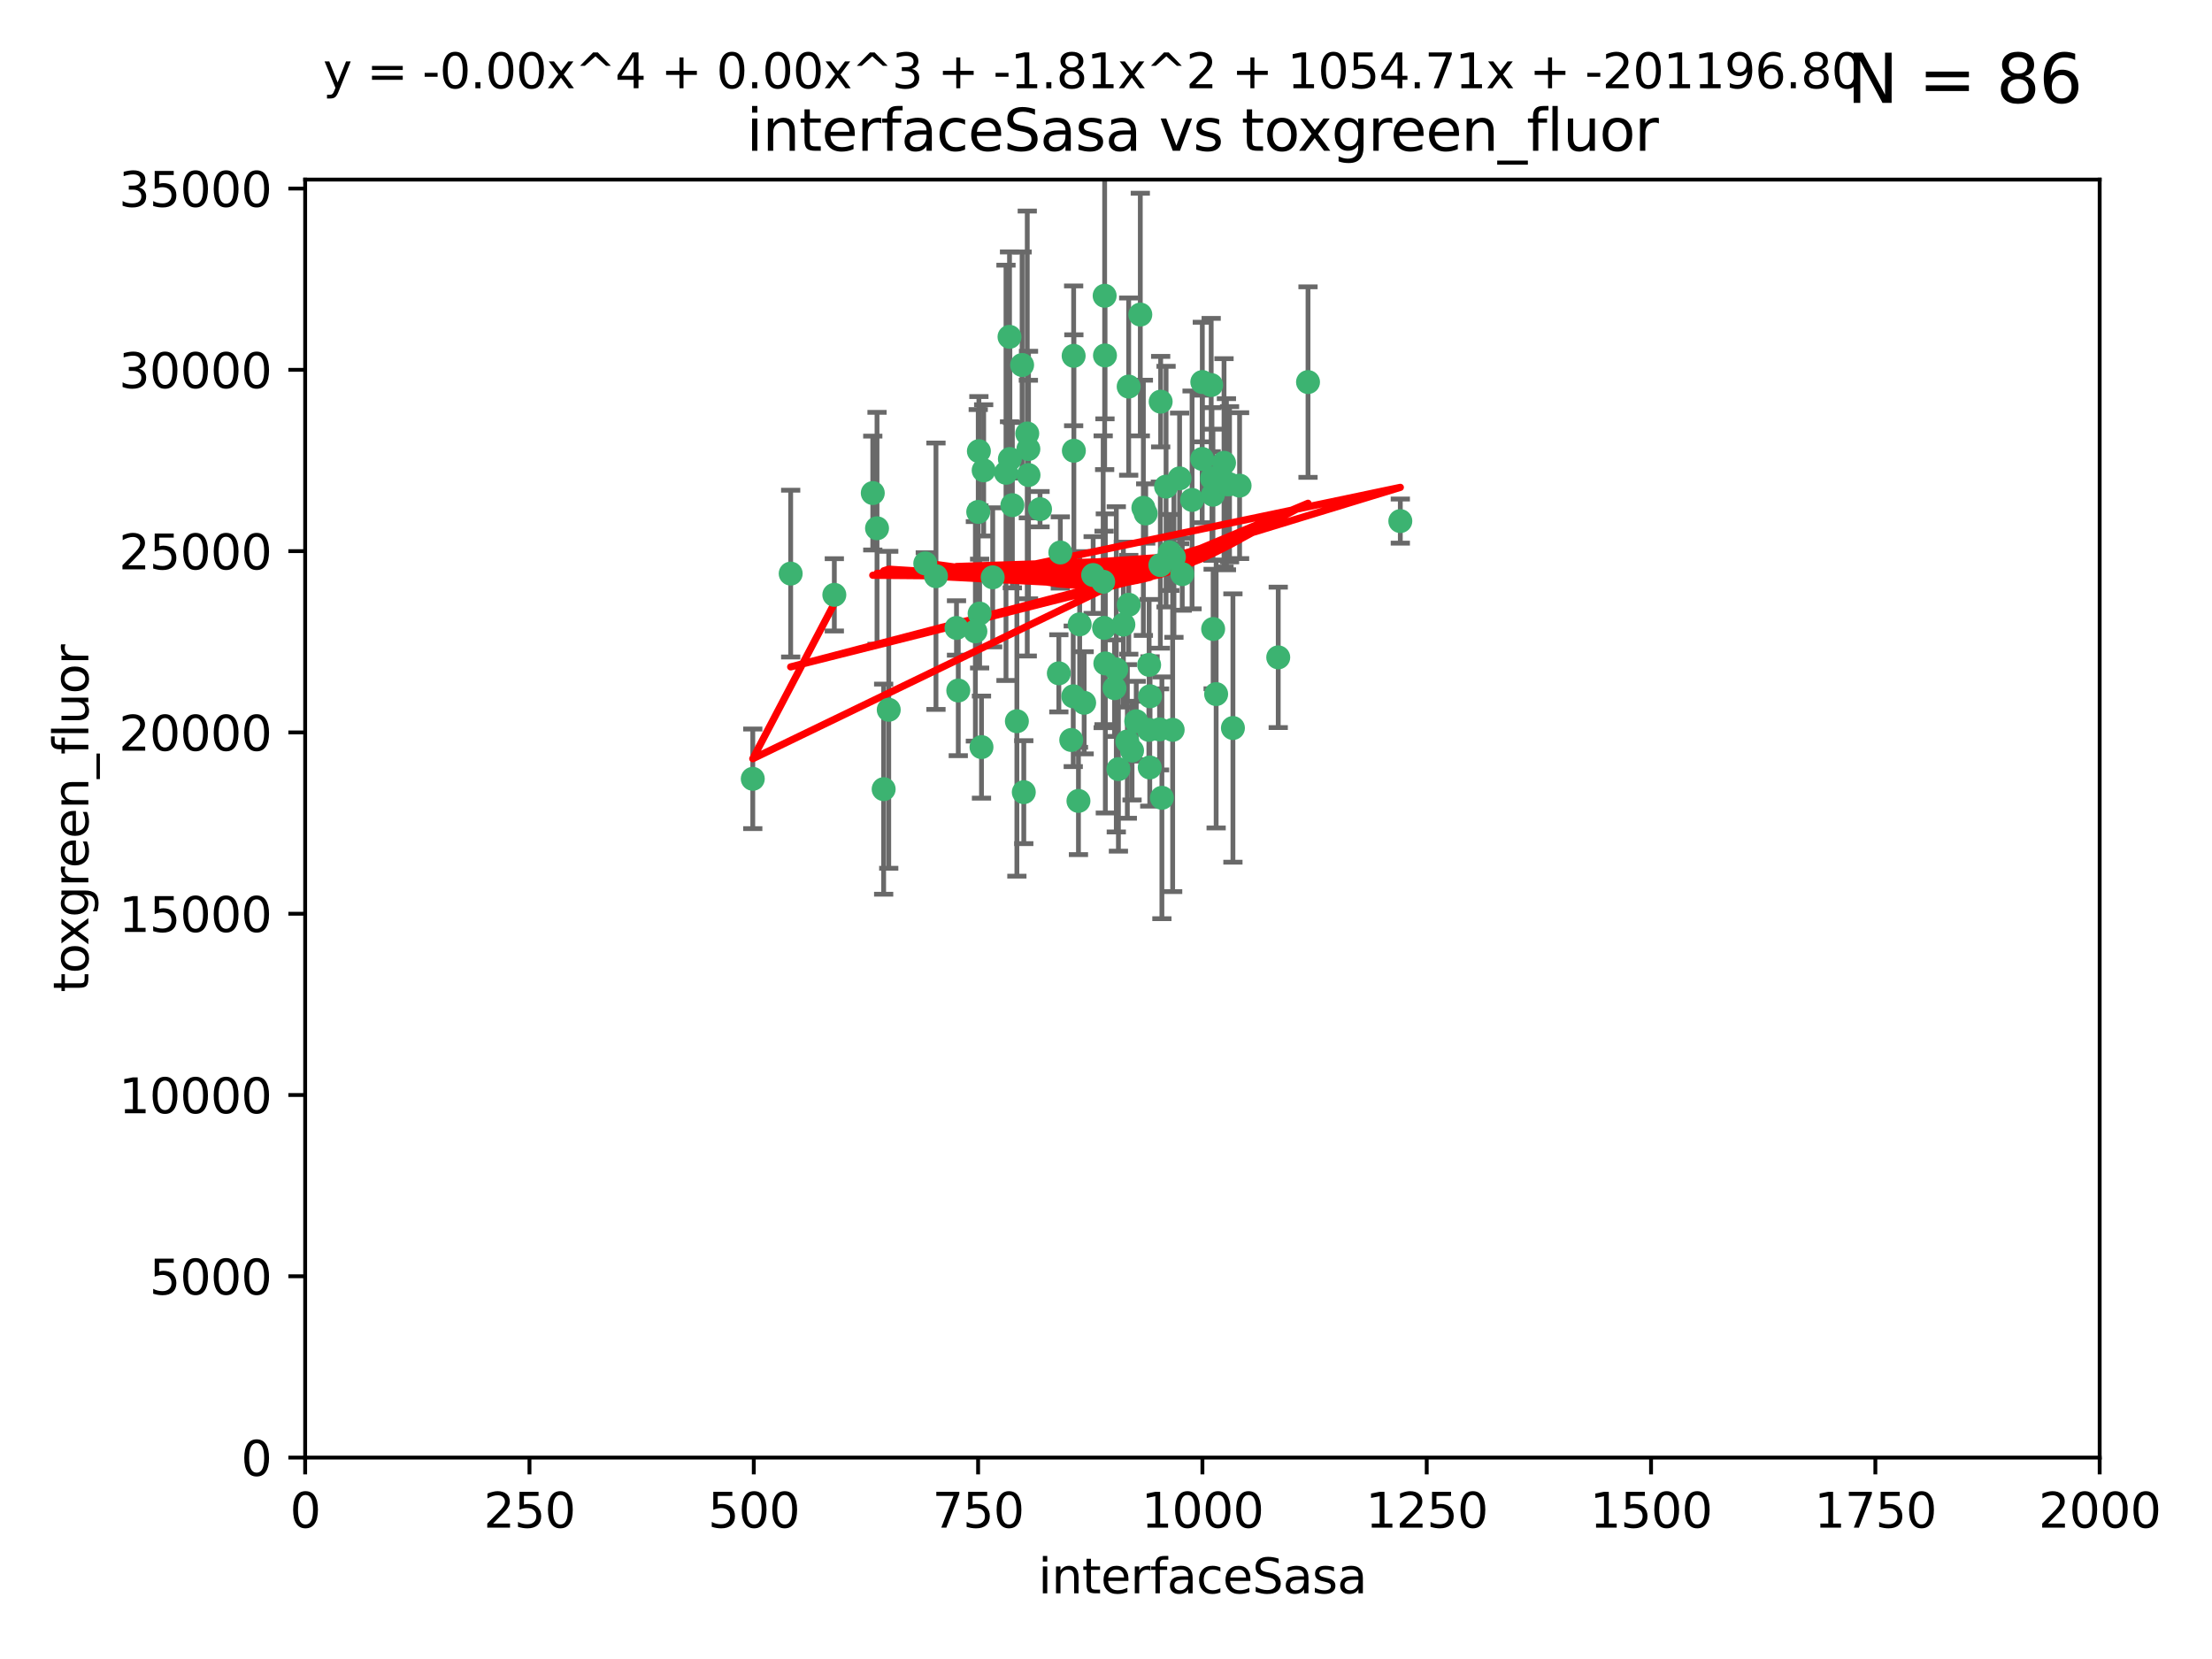 <?xml version="1.0" encoding="utf-8" standalone="no"?>
<!DOCTYPE svg PUBLIC "-//W3C//DTD SVG 1.1//EN"
  "http://www.w3.org/Graphics/SVG/1.1/DTD/svg11.dtd">
<svg xmlns:xlink="http://www.w3.org/1999/xlink" width="460.8pt" height="345.6pt" viewBox="0 0 460.8 345.6" xmlns="http://www.w3.org/2000/svg" version="1.1">
 <defs>
  <style type="text/css">*{stroke-linejoin: round; stroke-linecap: butt}</style>
 </defs>
 <g id="figure_1">
  <g id="patch_1">
   <path d="M 0 345.6 
L 460.8 345.6 
L 460.8 0 
L 0 0 
z
" style="fill: #ffffff"/>
  </g>
  <g id="axes_1">
   <g id="patch_2">
    <path d="M 63.571 303.64 
L 437.4 303.64 
L 437.4 37.411 
L 63.571 37.411 
z
" style="fill: #ffffff"/>
   </g>
   <g id="PathCollection_1">
    <defs>
     <path id="m8c2f0f04c4" d="M 0 1.118 
C 0.297 1.118 0.581 1 0.791 0.791 
C 1 0.581 1.118 0.297 1.118 0 
C 1.118 -0.297 1 -0.581 0.791 -0.791 
C 0.581 -1 0.297 -1.118 0 -1.118 
C -0.297 -1.118 -0.581 -1 -0.791 -0.791 
C -1 -0.581 -1.118 -0.297 -1.118 0 
C -1.118 0.297 -1 0.581 -0.791 0.791 
C -0.581 1 -0.297 1.118 0 1.118 
z
" style="stroke: #3cb371"/>
    </defs>
    <g clip-path="url(#pae75dcb2af)">
     <use xlink:href="#m8c2f0f04c4" x="212.925" y="76.037" style="fill: #3cb371; stroke: #3cb371"/>
     <use xlink:href="#m8c2f0f04c4" x="243.693" y="115.09" style="fill: #3cb371; stroke: #3cb371"/>
     <use xlink:href="#m8c2f0f04c4" x="232.546" y="139.434" style="fill: #3cb371; stroke: #3cb371"/>
     <use xlink:href="#m8c2f0f04c4" x="272.484" y="79.593" style="fill: #3cb371; stroke: #3cb371"/>
     <use xlink:href="#m8c2f0f04c4" x="250.437" y="95.609" style="fill: #3cb371; stroke: #3cb371"/>
     <use xlink:href="#m8c2f0f04c4" x="242.914" y="101.372" style="fill: #3cb371; stroke: #3cb371"/>
     <use xlink:href="#m8c2f0f04c4" x="266.28" y="136.942" style="fill: #3cb371; stroke: #3cb371"/>
     <use xlink:href="#m8c2f0f04c4" x="254.987" y="96.415" style="fill: #3cb371; stroke: #3cb371"/>
     <use xlink:href="#m8c2f0f04c4" x="220.886" y="115.091" style="fill: #3cb371; stroke: #3cb371"/>
     <use xlink:href="#m8c2f0f04c4" x="230.119" y="61.614" style="fill: #3cb371; stroke: #3cb371"/>
     <use xlink:href="#m8c2f0f04c4" x="241.787" y="83.673" style="fill: #3cb371; stroke: #3cb371"/>
     <use xlink:href="#m8c2f0f04c4" x="252.721" y="131.033" style="fill: #3cb371; stroke: #3cb371"/>
     <use xlink:href="#m8c2f0f04c4" x="252.312" y="80.209" style="fill: #3cb371; stroke: #3cb371"/>
     <use xlink:href="#m8c2f0f04c4" x="258.229" y="101.166" style="fill: #3cb371; stroke: #3cb371"/>
     <use xlink:href="#m8c2f0f04c4" x="223.66" y="74.129" style="fill: #3cb371; stroke: #3cb371"/>
     <use xlink:href="#m8c2f0f04c4" x="232.987" y="160.224" style="fill: #3cb371; stroke: #3cb371"/>
     <use xlink:href="#m8c2f0f04c4" x="241.557" y="151.945" style="fill: #3cb371; stroke: #3cb371"/>
     <use xlink:href="#m8c2f0f04c4" x="246.284" y="119.604" style="fill: #3cb371; stroke: #3cb371"/>
     <use xlink:href="#m8c2f0f04c4" x="253.345" y="144.591" style="fill: #3cb371; stroke: #3cb371"/>
     <use xlink:href="#m8c2f0f04c4" x="255.489" y="100.872" style="fill: #3cb371; stroke: #3cb371"/>
     <use xlink:href="#m8c2f0f04c4" x="252.676" y="103.062" style="fill: #3cb371; stroke: #3cb371"/>
     <use xlink:href="#m8c2f0f04c4" x="244.553" y="116.067" style="fill: #3cb371; stroke: #3cb371"/>
     <use xlink:href="#m8c2f0f04c4" x="230.187" y="74.047" style="fill: #3cb371; stroke: #3cb371"/>
     <use xlink:href="#m8c2f0f04c4" x="210.378" y="95.624" style="fill: #3cb371; stroke: #3cb371"/>
     <use xlink:href="#m8c2f0f04c4" x="239.385" y="138.507" style="fill: #3cb371; stroke: #3cb371"/>
     <use xlink:href="#m8c2f0f04c4" x="256.134" y="100.88" style="fill: #3cb371; stroke: #3cb371"/>
     <use xlink:href="#m8c2f0f04c4" x="238.185" y="105.788" style="fill: #3cb371; stroke: #3cb371"/>
     <use xlink:href="#m8c2f0f04c4" x="235.142" y="125.985" style="fill: #3cb371; stroke: #3cb371"/>
     <use xlink:href="#m8c2f0f04c4" x="234.02" y="130.114" style="fill: #3cb371; stroke: #3cb371"/>
     <use xlink:href="#m8c2f0f04c4" x="223.161" y="154.151" style="fill: #3cb371; stroke: #3cb371"/>
     <use xlink:href="#m8c2f0f04c4" x="242.046" y="166.197" style="fill: #3cb371; stroke: #3cb371"/>
     <use xlink:href="#m8c2f0f04c4" x="241.725" y="117.721" style="fill: #3cb371; stroke: #3cb371"/>
     <use xlink:href="#m8c2f0f04c4" x="230.261" y="138.203" style="fill: #3cb371; stroke: #3cb371"/>
     <use xlink:href="#m8c2f0f04c4" x="225.848" y="146.402" style="fill: #3cb371; stroke: #3cb371"/>
     <use xlink:href="#m8c2f0f04c4" x="238.669" y="106.972" style="fill: #3cb371; stroke: #3cb371"/>
     <use xlink:href="#m8c2f0f04c4" x="227.725" y="119.786" style="fill: #3cb371; stroke: #3cb371"/>
     <use xlink:href="#m8c2f0f04c4" x="235.125" y="80.534" style="fill: #3cb371; stroke: #3cb371"/>
     <use xlink:href="#m8c2f0f04c4" x="214.228" y="93.547" style="fill: #3cb371; stroke: #3cb371"/>
     <use xlink:href="#m8c2f0f04c4" x="237.546" y="65.53" style="fill: #3cb371; stroke: #3cb371"/>
     <use xlink:href="#m8c2f0f04c4" x="245.731" y="99.654" style="fill: #3cb371; stroke: #3cb371"/>
     <use xlink:href="#m8c2f0f04c4" x="216.658" y="106.07" style="fill: #3cb371; stroke: #3cb371"/>
     <use xlink:href="#m8c2f0f04c4" x="204.916" y="97.982" style="fill: #3cb371; stroke: #3cb371"/>
     <use xlink:href="#m8c2f0f04c4" x="213.275" y="165.021" style="fill: #3cb371; stroke: #3cb371"/>
     <use xlink:href="#m8c2f0f04c4" x="214.256" y="98.96" style="fill: #3cb371; stroke: #3cb371"/>
     <use xlink:href="#m8c2f0f04c4" x="206.796" y="120.269" style="fill: #3cb371; stroke: #3cb371"/>
     <use xlink:href="#m8c2f0f04c4" x="291.711" y="108.552" style="fill: #3cb371; stroke: #3cb371"/>
     <use xlink:href="#m8c2f0f04c4" x="224.916" y="130.059" style="fill: #3cb371; stroke: #3cb371"/>
     <use xlink:href="#m8c2f0f04c4" x="256.841" y="151.66" style="fill: #3cb371; stroke: #3cb371"/>
     <use xlink:href="#m8c2f0f04c4" x="250.465" y="79.585" style="fill: #3cb371; stroke: #3cb371"/>
     <use xlink:href="#m8c2f0f04c4" x="199.256" y="130.815" style="fill: #3cb371; stroke: #3cb371"/>
     <use xlink:href="#m8c2f0f04c4" x="204.462" y="155.635" style="fill: #3cb371; stroke: #3cb371"/>
     <use xlink:href="#m8c2f0f04c4" x="194.981" y="120.034" style="fill: #3cb371; stroke: #3cb371"/>
     <use xlink:href="#m8c2f0f04c4" x="220.577" y="140.267" style="fill: #3cb371; stroke: #3cb371"/>
     <use xlink:href="#m8c2f0f04c4" x="223.708" y="93.895" style="fill: #3cb371; stroke: #3cb371"/>
     <use xlink:href="#m8c2f0f04c4" x="223.577" y="145.051" style="fill: #3cb371; stroke: #3cb371"/>
     <use xlink:href="#m8c2f0f04c4" x="192.753" y="117.366" style="fill: #3cb371; stroke: #3cb371"/>
     <use xlink:href="#m8c2f0f04c4" x="203.92" y="93.983" style="fill: #3cb371; stroke: #3cb371"/>
     <use xlink:href="#m8c2f0f04c4" x="181.815" y="102.712" style="fill: #3cb371; stroke: #3cb371"/>
     <use xlink:href="#m8c2f0f04c4" x="239.332" y="152.046" style="fill: #3cb371; stroke: #3cb371"/>
     <use xlink:href="#m8c2f0f04c4" x="204.073" y="127.818" style="fill: #3cb371; stroke: #3cb371"/>
     <use xlink:href="#m8c2f0f04c4" x="248.329" y="104.143" style="fill: #3cb371; stroke: #3cb371"/>
     <use xlink:href="#m8c2f0f04c4" x="182.701" y="110.051" style="fill: #3cb371; stroke: #3cb371"/>
     <use xlink:href="#m8c2f0f04c4" x="229.813" y="121.191" style="fill: #3cb371; stroke: #3cb371"/>
     <use xlink:href="#m8c2f0f04c4" x="210.301" y="70.169" style="fill: #3cb371; stroke: #3cb371"/>
     <use xlink:href="#m8c2f0f04c4" x="224.662" y="166.847" style="fill: #3cb371; stroke: #3cb371"/>
     <use xlink:href="#m8c2f0f04c4" x="239.579" y="145.049" style="fill: #3cb371; stroke: #3cb371"/>
     <use xlink:href="#m8c2f0f04c4" x="236.699" y="150.242" style="fill: #3cb371; stroke: #3cb371"/>
     <use xlink:href="#m8c2f0f04c4" x="213.998" y="90.309" style="fill: #3cb371; stroke: #3cb371"/>
     <use xlink:href="#m8c2f0f04c4" x="252.476" y="99.653" style="fill: #3cb371; stroke: #3cb371"/>
     <use xlink:href="#m8c2f0f04c4" x="203.785" y="106.641" style="fill: #3cb371; stroke: #3cb371"/>
     <use xlink:href="#m8c2f0f04c4" x="203.191" y="131.52" style="fill: #3cb371; stroke: #3cb371"/>
     <use xlink:href="#m8c2f0f04c4" x="211.835" y="150.246" style="fill: #3cb371; stroke: #3cb371"/>
     <use xlink:href="#m8c2f0f04c4" x="209.568" y="98.495" style="fill: #3cb371; stroke: #3cb371"/>
     <use xlink:href="#m8c2f0f04c4" x="244.288" y="152.035" style="fill: #3cb371; stroke: #3cb371"/>
     <use xlink:href="#m8c2f0f04c4" x="199.626" y="143.844" style="fill: #3cb371; stroke: #3cb371"/>
     <use xlink:href="#m8c2f0f04c4" x="235.826" y="156.366" style="fill: #3cb371; stroke: #3cb371"/>
     <use xlink:href="#m8c2f0f04c4" x="239.516" y="159.878" style="fill: #3cb371; stroke: #3cb371"/>
     <use xlink:href="#m8c2f0f04c4" x="229.998" y="130.801" style="fill: #3cb371; stroke: #3cb371"/>
     <use xlink:href="#m8c2f0f04c4" x="164.714" y="119.492" style="fill: #3cb371; stroke: #3cb371"/>
     <use xlink:href="#m8c2f0f04c4" x="234.846" y="154.457" style="fill: #3cb371; stroke: #3cb371"/>
     <use xlink:href="#m8c2f0f04c4" x="210.895" y="105.234" style="fill: #3cb371; stroke: #3cb371"/>
     <use xlink:href="#m8c2f0f04c4" x="185.142" y="147.862" style="fill: #3cb371; stroke: #3cb371"/>
     <use xlink:href="#m8c2f0f04c4" x="184.082" y="164.396" style="fill: #3cb371; stroke: #3cb371"/>
     <use xlink:href="#m8c2f0f04c4" x="232.174" y="143.358" style="fill: #3cb371; stroke: #3cb371"/>
     <use xlink:href="#m8c2f0f04c4" x="156.817" y="162.243" style="fill: #3cb371; stroke: #3cb371"/>
     <use xlink:href="#m8c2f0f04c4" x="173.806" y="123.914" style="fill: #3cb371; stroke: #3cb371"/>
    </g>
   </g>
   <g id="matplotlib.axis_1">
    <g id="xtick_1">
     <g id="line2d_1">
      <defs>
       <path id="mb370a51ec6" d="M 0 0 
L 0 3.5 
" style="stroke: #000000; stroke-width: 0.8"/>
      </defs>
      <g>
       <use xlink:href="#mb370a51ec6" x="63.571" y="303.64" style="stroke: #000000; stroke-width: 0.8"/>
      </g>
     </g>
     <g id="text_1">
      <!-- 0 -->
      <g transform="translate(60.39 318.238)scale(0.1 -0.1)">
       <defs>
        <path id="DejaVuSans-30" d="M 2034 4250 
Q 1547 4250 1301 3770 
Q 1056 3291 1056 2328 
Q 1056 1369 1301 889 
Q 1547 409 2034 409 
Q 2525 409 2770 889 
Q 3016 1369 3016 2328 
Q 3016 3291 2770 3770 
Q 2525 4250 2034 4250 
z
M 2034 4750 
Q 2819 4750 3233 4129 
Q 3647 3509 3647 2328 
Q 3647 1150 3233 529 
Q 2819 -91 2034 -91 
Q 1250 -91 836 529 
Q 422 1150 422 2328 
Q 422 3509 836 4129 
Q 1250 4750 2034 4750 
z
" transform="scale(0.016)"/>
       </defs>
       <use xlink:href="#DejaVuSans-30"/>
      </g>
     </g>
    </g>
    <g id="xtick_2">
     <g id="line2d_2">
      <g>
       <use xlink:href="#mb370a51ec6" x="110.3" y="303.64" style="stroke: #000000; stroke-width: 0.8"/>
      </g>
     </g>
     <g id="text_2">
      <!-- 250 -->
      <g transform="translate(100.756 318.238)scale(0.1 -0.1)">
       <defs>
        <path id="DejaVuSans-32" d="M 1228 531 
L 3431 531 
L 3431 0 
L 469 0 
L 469 531 
Q 828 903 1448 1529 
Q 2069 2156 2228 2338 
Q 2531 2678 2651 2914 
Q 2772 3150 2772 3378 
Q 2772 3750 2511 3984 
Q 2250 4219 1831 4219 
Q 1534 4219 1204 4116 
Q 875 4013 500 3803 
L 500 4441 
Q 881 4594 1212 4672 
Q 1544 4750 1819 4750 
Q 2544 4750 2975 4387 
Q 3406 4025 3406 3419 
Q 3406 3131 3298 2873 
Q 3191 2616 2906 2266 
Q 2828 2175 2409 1742 
Q 1991 1309 1228 531 
z
" transform="scale(0.016)"/>
        <path id="DejaVuSans-35" d="M 691 4666 
L 3169 4666 
L 3169 4134 
L 1269 4134 
L 1269 2991 
Q 1406 3038 1543 3061 
Q 1681 3084 1819 3084 
Q 2600 3084 3056 2656 
Q 3513 2228 3513 1497 
Q 3513 744 3044 326 
Q 2575 -91 1722 -91 
Q 1428 -91 1123 -41 
Q 819 9 494 109 
L 494 744 
Q 775 591 1075 516 
Q 1375 441 1709 441 
Q 2250 441 2565 725 
Q 2881 1009 2881 1497 
Q 2881 1984 2565 2268 
Q 2250 2553 1709 2553 
Q 1456 2553 1204 2497 
Q 953 2441 691 2322 
L 691 4666 
z
" transform="scale(0.016)"/>
       </defs>
       <use xlink:href="#DejaVuSans-32"/>
       <use xlink:href="#DejaVuSans-35" x="63.623"/>
       <use xlink:href="#DejaVuSans-30" x="127.246"/>
      </g>
     </g>
    </g>
    <g id="xtick_3">
     <g id="line2d_3">
      <g>
       <use xlink:href="#mb370a51ec6" x="157.028" y="303.64" style="stroke: #000000; stroke-width: 0.8"/>
      </g>
     </g>
     <g id="text_3">
      <!-- 500 -->
      <g transform="translate(147.485 318.238)scale(0.1 -0.1)">
       <use xlink:href="#DejaVuSans-35"/>
       <use xlink:href="#DejaVuSans-30" x="63.623"/>
       <use xlink:href="#DejaVuSans-30" x="127.246"/>
      </g>
     </g>
    </g>
    <g id="xtick_4">
     <g id="line2d_4">
      <g>
       <use xlink:href="#mb370a51ec6" x="203.757" y="303.64" style="stroke: #000000; stroke-width: 0.8"/>
      </g>
     </g>
     <g id="text_4">
      <!-- 750 -->
      <g transform="translate(194.213 318.238)scale(0.1 -0.1)">
       <defs>
        <path id="DejaVuSans-37" d="M 525 4666 
L 3525 4666 
L 3525 4397 
L 1831 0 
L 1172 0 
L 2766 4134 
L 525 4134 
L 525 4666 
z
" transform="scale(0.016)"/>
       </defs>
       <use xlink:href="#DejaVuSans-37"/>
       <use xlink:href="#DejaVuSans-35" x="63.623"/>
       <use xlink:href="#DejaVuSans-30" x="127.246"/>
      </g>
     </g>
    </g>
    <g id="xtick_5">
     <g id="line2d_5">
      <g>
       <use xlink:href="#mb370a51ec6" x="250.486" y="303.64" style="stroke: #000000; stroke-width: 0.8"/>
      </g>
     </g>
     <g id="text_5">
      <!-- 1000 -->
      <g transform="translate(237.761 318.238)scale(0.1 -0.1)">
       <defs>
        <path id="DejaVuSans-31" d="M 794 531 
L 1825 531 
L 1825 4091 
L 703 3866 
L 703 4441 
L 1819 4666 
L 2450 4666 
L 2450 531 
L 3481 531 
L 3481 0 
L 794 0 
L 794 531 
z
" transform="scale(0.016)"/>
       </defs>
       <use xlink:href="#DejaVuSans-31"/>
       <use xlink:href="#DejaVuSans-30" x="63.623"/>
       <use xlink:href="#DejaVuSans-30" x="127.246"/>
       <use xlink:href="#DejaVuSans-30" x="190.869"/>
      </g>
     </g>
    </g>
    <g id="xtick_6">
     <g id="line2d_6">
      <g>
       <use xlink:href="#mb370a51ec6" x="297.214" y="303.64" style="stroke: #000000; stroke-width: 0.8"/>
      </g>
     </g>
     <g id="text_6">
      <!-- 1250 -->
      <g transform="translate(284.489 318.238)scale(0.1 -0.1)">
       <use xlink:href="#DejaVuSans-31"/>
       <use xlink:href="#DejaVuSans-32" x="63.623"/>
       <use xlink:href="#DejaVuSans-35" x="127.246"/>
       <use xlink:href="#DejaVuSans-30" x="190.869"/>
      </g>
     </g>
    </g>
    <g id="xtick_7">
     <g id="line2d_7">
      <g>
       <use xlink:href="#mb370a51ec6" x="343.943" y="303.64" style="stroke: #000000; stroke-width: 0.8"/>
      </g>
     </g>
     <g id="text_7">
      <!-- 1500 -->
      <g transform="translate(331.218 318.238)scale(0.1 -0.1)">
       <use xlink:href="#DejaVuSans-31"/>
       <use xlink:href="#DejaVuSans-35" x="63.623"/>
       <use xlink:href="#DejaVuSans-30" x="127.246"/>
       <use xlink:href="#DejaVuSans-30" x="190.869"/>
      </g>
     </g>
    </g>
    <g id="xtick_8">
     <g id="line2d_8">
      <g>
       <use xlink:href="#mb370a51ec6" x="390.671" y="303.64" style="stroke: #000000; stroke-width: 0.8"/>
      </g>
     </g>
     <g id="text_8">
      <!-- 1750 -->
      <g transform="translate(377.946 318.238)scale(0.1 -0.1)">
       <use xlink:href="#DejaVuSans-31"/>
       <use xlink:href="#DejaVuSans-37" x="63.623"/>
       <use xlink:href="#DejaVuSans-35" x="127.246"/>
       <use xlink:href="#DejaVuSans-30" x="190.869"/>
      </g>
     </g>
    </g>
    <g id="xtick_9">
     <g id="line2d_9">
      <g>
       <use xlink:href="#mb370a51ec6" x="437.4" y="303.64" style="stroke: #000000; stroke-width: 0.8"/>
      </g>
     </g>
     <g id="text_9">
      <!-- 2000 -->
      <g transform="translate(424.675 318.238)scale(0.1 -0.1)">
       <use xlink:href="#DejaVuSans-32"/>
       <use xlink:href="#DejaVuSans-30" x="63.623"/>
       <use xlink:href="#DejaVuSans-30" x="127.246"/>
       <use xlink:href="#DejaVuSans-30" x="190.869"/>
      </g>
     </g>
    </g>
    <g id="text_10">
     <!-- interfaceSasa -->
     <g transform="translate(216.279 331.917)scale(0.1 -0.1)">
      <defs>
       <path id="DejaVuSans-69" d="M 603 3500 
L 1178 3500 
L 1178 0 
L 603 0 
L 603 3500 
z
M 603 4863 
L 1178 4863 
L 1178 4134 
L 603 4134 
L 603 4863 
z
" transform="scale(0.016)"/>
       <path id="DejaVuSans-6e" d="M 3513 2113 
L 3513 0 
L 2938 0 
L 2938 2094 
Q 2938 2591 2744 2837 
Q 2550 3084 2163 3084 
Q 1697 3084 1428 2787 
Q 1159 2491 1159 1978 
L 1159 0 
L 581 0 
L 581 3500 
L 1159 3500 
L 1159 2956 
Q 1366 3272 1645 3428 
Q 1925 3584 2291 3584 
Q 2894 3584 3203 3211 
Q 3513 2838 3513 2113 
z
" transform="scale(0.016)"/>
       <path id="DejaVuSans-74" d="M 1172 4494 
L 1172 3500 
L 2356 3500 
L 2356 3053 
L 1172 3053 
L 1172 1153 
Q 1172 725 1289 603 
Q 1406 481 1766 481 
L 2356 481 
L 2356 0 
L 1766 0 
Q 1100 0 847 248 
Q 594 497 594 1153 
L 594 3053 
L 172 3053 
L 172 3500 
L 594 3500 
L 594 4494 
L 1172 4494 
z
" transform="scale(0.016)"/>
       <path id="DejaVuSans-65" d="M 3597 1894 
L 3597 1613 
L 953 1613 
Q 991 1019 1311 708 
Q 1631 397 2203 397 
Q 2534 397 2845 478 
Q 3156 559 3463 722 
L 3463 178 
Q 3153 47 2828 -22 
Q 2503 -91 2169 -91 
Q 1331 -91 842 396 
Q 353 884 353 1716 
Q 353 2575 817 3079 
Q 1281 3584 2069 3584 
Q 2775 3584 3186 3129 
Q 3597 2675 3597 1894 
z
M 3022 2063 
Q 3016 2534 2758 2815 
Q 2500 3097 2075 3097 
Q 1594 3097 1305 2825 
Q 1016 2553 972 2059 
L 3022 2063 
z
" transform="scale(0.016)"/>
       <path id="DejaVuSans-72" d="M 2631 2963 
Q 2534 3019 2420 3045 
Q 2306 3072 2169 3072 
Q 1681 3072 1420 2755 
Q 1159 2438 1159 1844 
L 1159 0 
L 581 0 
L 581 3500 
L 1159 3500 
L 1159 2956 
Q 1341 3275 1631 3429 
Q 1922 3584 2338 3584 
Q 2397 3584 2469 3576 
Q 2541 3569 2628 3553 
L 2631 2963 
z
" transform="scale(0.016)"/>
       <path id="DejaVuSans-66" d="M 2375 4863 
L 2375 4384 
L 1825 4384 
Q 1516 4384 1395 4259 
Q 1275 4134 1275 3809 
L 1275 3500 
L 2222 3500 
L 2222 3053 
L 1275 3053 
L 1275 0 
L 697 0 
L 697 3053 
L 147 3053 
L 147 3500 
L 697 3500 
L 697 3744 
Q 697 4328 969 4595 
Q 1241 4863 1831 4863 
L 2375 4863 
z
" transform="scale(0.016)"/>
       <path id="DejaVuSans-61" d="M 2194 1759 
Q 1497 1759 1228 1600 
Q 959 1441 959 1056 
Q 959 750 1161 570 
Q 1363 391 1709 391 
Q 2188 391 2477 730 
Q 2766 1069 2766 1631 
L 2766 1759 
L 2194 1759 
z
M 3341 1997 
L 3341 0 
L 2766 0 
L 2766 531 
Q 2569 213 2275 61 
Q 1981 -91 1556 -91 
Q 1019 -91 701 211 
Q 384 513 384 1019 
Q 384 1609 779 1909 
Q 1175 2209 1959 2209 
L 2766 2209 
L 2766 2266 
Q 2766 2663 2505 2880 
Q 2244 3097 1772 3097 
Q 1472 3097 1187 3025 
Q 903 2953 641 2809 
L 641 3341 
Q 956 3463 1253 3523 
Q 1550 3584 1831 3584 
Q 2591 3584 2966 3190 
Q 3341 2797 3341 1997 
z
" transform="scale(0.016)"/>
       <path id="DejaVuSans-63" d="M 3122 3366 
L 3122 2828 
Q 2878 2963 2633 3030 
Q 2388 3097 2138 3097 
Q 1578 3097 1268 2742 
Q 959 2388 959 1747 
Q 959 1106 1268 751 
Q 1578 397 2138 397 
Q 2388 397 2633 464 
Q 2878 531 3122 666 
L 3122 134 
Q 2881 22 2623 -34 
Q 2366 -91 2075 -91 
Q 1284 -91 818 406 
Q 353 903 353 1747 
Q 353 2603 823 3093 
Q 1294 3584 2113 3584 
Q 2378 3584 2631 3529 
Q 2884 3475 3122 3366 
z
" transform="scale(0.016)"/>
       <path id="DejaVuSans-53" d="M 3425 4513 
L 3425 3897 
Q 3066 4069 2747 4153 
Q 2428 4238 2131 4238 
Q 1616 4238 1336 4038 
Q 1056 3838 1056 3469 
Q 1056 3159 1242 3001 
Q 1428 2844 1947 2747 
L 2328 2669 
Q 3034 2534 3370 2195 
Q 3706 1856 3706 1288 
Q 3706 609 3251 259 
Q 2797 -91 1919 -91 
Q 1588 -91 1214 -16 
Q 841 59 441 206 
L 441 856 
Q 825 641 1194 531 
Q 1563 422 1919 422 
Q 2459 422 2753 634 
Q 3047 847 3047 1241 
Q 3047 1584 2836 1778 
Q 2625 1972 2144 2069 
L 1759 2144 
Q 1053 2284 737 2584 
Q 422 2884 422 3419 
Q 422 4038 858 4394 
Q 1294 4750 2059 4750 
Q 2388 4750 2728 4690 
Q 3069 4631 3425 4513 
z
" transform="scale(0.016)"/>
       <path id="DejaVuSans-73" d="M 2834 3397 
L 2834 2853 
Q 2591 2978 2328 3040 
Q 2066 3103 1784 3103 
Q 1356 3103 1142 2972 
Q 928 2841 928 2578 
Q 928 2378 1081 2264 
Q 1234 2150 1697 2047 
L 1894 2003 
Q 2506 1872 2764 1633 
Q 3022 1394 3022 966 
Q 3022 478 2636 193 
Q 2250 -91 1575 -91 
Q 1294 -91 989 -36 
Q 684 19 347 128 
L 347 722 
Q 666 556 975 473 
Q 1284 391 1588 391 
Q 1994 391 2212 530 
Q 2431 669 2431 922 
Q 2431 1156 2273 1281 
Q 2116 1406 1581 1522 
L 1381 1569 
Q 847 1681 609 1914 
Q 372 2147 372 2553 
Q 372 3047 722 3315 
Q 1072 3584 1716 3584 
Q 2034 3584 2315 3537 
Q 2597 3491 2834 3397 
z
" transform="scale(0.016)"/>
      </defs>
      <use xlink:href="#DejaVuSans-69"/>
      <use xlink:href="#DejaVuSans-6e" x="27.783"/>
      <use xlink:href="#DejaVuSans-74" x="91.162"/>
      <use xlink:href="#DejaVuSans-65" x="130.371"/>
      <use xlink:href="#DejaVuSans-72" x="191.895"/>
      <use xlink:href="#DejaVuSans-66" x="233.008"/>
      <use xlink:href="#DejaVuSans-61" x="268.213"/>
      <use xlink:href="#DejaVuSans-63" x="329.492"/>
      <use xlink:href="#DejaVuSans-65" x="384.473"/>
      <use xlink:href="#DejaVuSans-53" x="445.996"/>
      <use xlink:href="#DejaVuSans-61" x="509.473"/>
      <use xlink:href="#DejaVuSans-73" x="570.752"/>
      <use xlink:href="#DejaVuSans-61" x="622.852"/>
     </g>
    </g>
   </g>
   <g id="matplotlib.axis_2">
    <g id="ytick_1">
     <g id="line2d_10">
      <defs>
       <path id="m408c44850c" d="M 0 0 
L -3.5 0 
" style="stroke: #000000; stroke-width: 0.8"/>
      </defs>
      <g>
       <use xlink:href="#m408c44850c" x="63.571" y="303.64" style="stroke: #000000; stroke-width: 0.8"/>
      </g>
     </g>
     <g id="text_11">
      <!-- 0 -->
      <g transform="translate(50.209 307.439)scale(0.1 -0.1)">
       <use xlink:href="#DejaVuSans-30"/>
      </g>
     </g>
    </g>
    <g id="ytick_2">
     <g id="line2d_11">
      <g>
       <use xlink:href="#m408c44850c" x="63.571" y="265.874" style="stroke: #000000; stroke-width: 0.8"/>
      </g>
     </g>
     <g id="text_12">
      <!-- 5000 -->
      <g transform="translate(31.121 269.673)scale(0.1 -0.1)">
       <use xlink:href="#DejaVuSans-35"/>
       <use xlink:href="#DejaVuSans-30" x="63.623"/>
       <use xlink:href="#DejaVuSans-30" x="127.246"/>
       <use xlink:href="#DejaVuSans-30" x="190.869"/>
      </g>
     </g>
    </g>
    <g id="ytick_3">
     <g id="line2d_12">
      <g>
       <use xlink:href="#m408c44850c" x="63.571" y="228.108" style="stroke: #000000; stroke-width: 0.8"/>
      </g>
     </g>
     <g id="text_13">
      <!-- 10000 -->
      <g transform="translate(24.759 231.907)scale(0.1 -0.1)">
       <use xlink:href="#DejaVuSans-31"/>
       <use xlink:href="#DejaVuSans-30" x="63.623"/>
       <use xlink:href="#DejaVuSans-30" x="127.246"/>
       <use xlink:href="#DejaVuSans-30" x="190.869"/>
       <use xlink:href="#DejaVuSans-30" x="254.492"/>
      </g>
     </g>
    </g>
    <g id="ytick_4">
     <g id="line2d_13">
      <g>
       <use xlink:href="#m408c44850c" x="63.571" y="190.342" style="stroke: #000000; stroke-width: 0.8"/>
      </g>
     </g>
     <g id="text_14">
      <!-- 15000 -->
      <g transform="translate(24.759 194.141)scale(0.1 -0.1)">
       <use xlink:href="#DejaVuSans-31"/>
       <use xlink:href="#DejaVuSans-35" x="63.623"/>
       <use xlink:href="#DejaVuSans-30" x="127.246"/>
       <use xlink:href="#DejaVuSans-30" x="190.869"/>
       <use xlink:href="#DejaVuSans-30" x="254.492"/>
      </g>
     </g>
    </g>
    <g id="ytick_5">
     <g id="line2d_14">
      <g>
       <use xlink:href="#m408c44850c" x="63.571" y="152.576" style="stroke: #000000; stroke-width: 0.8"/>
      </g>
     </g>
     <g id="text_15">
      <!-- 20000 -->
      <g transform="translate(24.759 156.375)scale(0.1 -0.1)">
       <use xlink:href="#DejaVuSans-32"/>
       <use xlink:href="#DejaVuSans-30" x="63.623"/>
       <use xlink:href="#DejaVuSans-30" x="127.246"/>
       <use xlink:href="#DejaVuSans-30" x="190.869"/>
       <use xlink:href="#DejaVuSans-30" x="254.492"/>
      </g>
     </g>
    </g>
    <g id="ytick_6">
     <g id="line2d_15">
      <g>
       <use xlink:href="#m408c44850c" x="63.571" y="114.81" style="stroke: #000000; stroke-width: 0.8"/>
      </g>
     </g>
     <g id="text_16">
      <!-- 25000 -->
      <g transform="translate(24.759 118.609)scale(0.1 -0.1)">
       <use xlink:href="#DejaVuSans-32"/>
       <use xlink:href="#DejaVuSans-35" x="63.623"/>
       <use xlink:href="#DejaVuSans-30" x="127.246"/>
       <use xlink:href="#DejaVuSans-30" x="190.869"/>
       <use xlink:href="#DejaVuSans-30" x="254.492"/>
      </g>
     </g>
    </g>
    <g id="ytick_7">
     <g id="line2d_16">
      <g>
       <use xlink:href="#m408c44850c" x="63.571" y="77.044" style="stroke: #000000; stroke-width: 0.8"/>
      </g>
     </g>
     <g id="text_17">
      <!-- 30000 -->
      <g transform="translate(24.759 80.844)scale(0.1 -0.1)">
       <defs>
        <path id="DejaVuSans-33" d="M 2597 2516 
Q 3050 2419 3304 2112 
Q 3559 1806 3559 1356 
Q 3559 666 3084 287 
Q 2609 -91 1734 -91 
Q 1441 -91 1130 -33 
Q 819 25 488 141 
L 488 750 
Q 750 597 1062 519 
Q 1375 441 1716 441 
Q 2309 441 2620 675 
Q 2931 909 2931 1356 
Q 2931 1769 2642 2001 
Q 2353 2234 1838 2234 
L 1294 2234 
L 1294 2753 
L 1863 2753 
Q 2328 2753 2575 2939 
Q 2822 3125 2822 3475 
Q 2822 3834 2567 4026 
Q 2313 4219 1838 4219 
Q 1578 4219 1281 4162 
Q 984 4106 628 3988 
L 628 4550 
Q 988 4650 1302 4700 
Q 1616 4750 1894 4750 
Q 2613 4750 3031 4423 
Q 3450 4097 3450 3541 
Q 3450 3153 3228 2886 
Q 3006 2619 2597 2516 
z
" transform="scale(0.016)"/>
       </defs>
       <use xlink:href="#DejaVuSans-33"/>
       <use xlink:href="#DejaVuSans-30" x="63.623"/>
       <use xlink:href="#DejaVuSans-30" x="127.246"/>
       <use xlink:href="#DejaVuSans-30" x="190.869"/>
       <use xlink:href="#DejaVuSans-30" x="254.492"/>
      </g>
     </g>
    </g>
    <g id="ytick_8">
     <g id="line2d_17">
      <g>
       <use xlink:href="#m408c44850c" x="63.571" y="39.278" style="stroke: #000000; stroke-width: 0.8"/>
      </g>
     </g>
     <g id="text_18">
      <!-- 35000 -->
      <g transform="translate(24.759 43.078)scale(0.1 -0.1)">
       <use xlink:href="#DejaVuSans-33"/>
       <use xlink:href="#DejaVuSans-35" x="63.623"/>
       <use xlink:href="#DejaVuSans-30" x="127.246"/>
       <use xlink:href="#DejaVuSans-30" x="190.869"/>
       <use xlink:href="#DejaVuSans-30" x="254.492"/>
      </g>
     </g>
    </g>
    <g id="text_19">
     <!-- toxgreen_fluor -->
     <g transform="translate(18.401 206.72)rotate(-90)scale(0.1 -0.1)">
      <defs>
       <path id="DejaVuSans-6f" d="M 1959 3097 
Q 1497 3097 1228 2736 
Q 959 2375 959 1747 
Q 959 1119 1226 758 
Q 1494 397 1959 397 
Q 2419 397 2687 759 
Q 2956 1122 2956 1747 
Q 2956 2369 2687 2733 
Q 2419 3097 1959 3097 
z
M 1959 3584 
Q 2709 3584 3137 3096 
Q 3566 2609 3566 1747 
Q 3566 888 3137 398 
Q 2709 -91 1959 -91 
Q 1206 -91 779 398 
Q 353 888 353 1747 
Q 353 2609 779 3096 
Q 1206 3584 1959 3584 
z
" transform="scale(0.016)"/>
       <path id="DejaVuSans-78" d="M 3513 3500 
L 2247 1797 
L 3578 0 
L 2900 0 
L 1881 1375 
L 863 0 
L 184 0 
L 1544 1831 
L 300 3500 
L 978 3500 
L 1906 2253 
L 2834 3500 
L 3513 3500 
z
" transform="scale(0.016)"/>
       <path id="DejaVuSans-67" d="M 2906 1791 
Q 2906 2416 2648 2759 
Q 2391 3103 1925 3103 
Q 1463 3103 1205 2759 
Q 947 2416 947 1791 
Q 947 1169 1205 825 
Q 1463 481 1925 481 
Q 2391 481 2648 825 
Q 2906 1169 2906 1791 
z
M 3481 434 
Q 3481 -459 3084 -895 
Q 2688 -1331 1869 -1331 
Q 1566 -1331 1297 -1286 
Q 1028 -1241 775 -1147 
L 775 -588 
Q 1028 -725 1275 -790 
Q 1522 -856 1778 -856 
Q 2344 -856 2625 -561 
Q 2906 -266 2906 331 
L 2906 616 
Q 2728 306 2450 153 
Q 2172 0 1784 0 
Q 1141 0 747 490 
Q 353 981 353 1791 
Q 353 2603 747 3093 
Q 1141 3584 1784 3584 
Q 2172 3584 2450 3431 
Q 2728 3278 2906 2969 
L 2906 3500 
L 3481 3500 
L 3481 434 
z
" transform="scale(0.016)"/>
       <path id="DejaVuSans-5f" d="M 3263 -1063 
L 3263 -1509 
L -63 -1509 
L -63 -1063 
L 3263 -1063 
z
" transform="scale(0.016)"/>
       <path id="DejaVuSans-6c" d="M 603 4863 
L 1178 4863 
L 1178 0 
L 603 0 
L 603 4863 
z
" transform="scale(0.016)"/>
       <path id="DejaVuSans-75" d="M 544 1381 
L 544 3500 
L 1119 3500 
L 1119 1403 
Q 1119 906 1312 657 
Q 1506 409 1894 409 
Q 2359 409 2629 706 
Q 2900 1003 2900 1516 
L 2900 3500 
L 3475 3500 
L 3475 0 
L 2900 0 
L 2900 538 
Q 2691 219 2414 64 
Q 2138 -91 1772 -91 
Q 1169 -91 856 284 
Q 544 659 544 1381 
z
M 1991 3584 
L 1991 3584 
z
" transform="scale(0.016)"/>
      </defs>
      <use xlink:href="#DejaVuSans-74"/>
      <use xlink:href="#DejaVuSans-6f" x="39.209"/>
      <use xlink:href="#DejaVuSans-78" x="97.266"/>
      <use xlink:href="#DejaVuSans-67" x="156.445"/>
      <use xlink:href="#DejaVuSans-72" x="219.922"/>
      <use xlink:href="#DejaVuSans-65" x="258.785"/>
      <use xlink:href="#DejaVuSans-65" x="320.309"/>
      <use xlink:href="#DejaVuSans-6e" x="381.832"/>
      <use xlink:href="#DejaVuSans-5f" x="445.211"/>
      <use xlink:href="#DejaVuSans-66" x="495.211"/>
      <use xlink:href="#DejaVuSans-6c" x="530.416"/>
      <use xlink:href="#DejaVuSans-75" x="558.199"/>
      <use xlink:href="#DejaVuSans-6f" x="621.578"/>
      <use xlink:href="#DejaVuSans-72" x="682.76"/>
     </g>
    </g>
   </g>
   <g id="LineCollection_1">
    <path d="M 212.925 99.58 
L 212.925 52.494 
" clip-path="url(#pae75dcb2af)" style="fill: none; stroke: #696969"/>
    <path d="M 243.693 123.008 
L 243.693 107.171 
" clip-path="url(#pae75dcb2af)" style="fill: none; stroke: #696969"/>
    <path d="M 232.546 173.308 
L 232.546 105.56 
" clip-path="url(#pae75dcb2af)" style="fill: none; stroke: #696969"/>
    <path d="M 272.484 99.437 
L 272.484 59.75 
" clip-path="url(#pae75dcb2af)" style="fill: none; stroke: #696969"/>
    <path d="M 250.437 108.893 
L 250.437 82.325 
" clip-path="url(#pae75dcb2af)" style="fill: none; stroke: #696969"/>
    <path d="M 242.914 126.436 
L 242.914 76.309 
" clip-path="url(#pae75dcb2af)" style="fill: none; stroke: #696969"/>
    <path d="M 266.28 151.57 
L 266.28 122.315 
" clip-path="url(#pae75dcb2af)" style="fill: none; stroke: #696969"/>
    <path d="M 254.987 118.115 
L 254.987 74.714 
" clip-path="url(#pae75dcb2af)" style="fill: none; stroke: #696969"/>
    <path d="M 220.886 122.516 
L 220.886 107.666 
" clip-path="url(#pae75dcb2af)" style="fill: none; stroke: #696969"/>
    <path d="M 230.119 97.825 
L 230.119 25.402 
" clip-path="url(#pae75dcb2af)" style="fill: none; stroke: #696969"/>
    <path d="M 241.787 93.1 
L 241.787 74.246 
" clip-path="url(#pae75dcb2af)" style="fill: none; stroke: #696969"/>
    <path d="M 252.721 143.479 
L 252.721 118.586 
" clip-path="url(#pae75dcb2af)" style="fill: none; stroke: #696969"/>
    <path d="M 252.312 94.094 
L 252.312 66.324 
" clip-path="url(#pae75dcb2af)" style="fill: none; stroke: #696969"/>
    <path d="M 258.229 116.358 
L 258.229 85.973 
" clip-path="url(#pae75dcb2af)" style="fill: none; stroke: #696969"/>
    <path d="M 223.66 88.692 
L 223.66 59.566 
" clip-path="url(#pae75dcb2af)" style="fill: none; stroke: #696969"/>
    <path d="M 232.987 177.314 
L 232.987 143.135 
" clip-path="url(#pae75dcb2af)" style="fill: none; stroke: #696969"/>
    <path d="M 241.557 160.385 
L 241.557 143.505 
" clip-path="url(#pae75dcb2af)" style="fill: none; stroke: #696969"/>
    <path d="M 246.284 127.118 
L 246.284 112.09 
" clip-path="url(#pae75dcb2af)" style="fill: none; stroke: #696969"/>
    <path d="M 253.345 172.484 
L 253.345 116.697 
" clip-path="url(#pae75dcb2af)" style="fill: none; stroke: #696969"/>
    <path d="M 255.489 118.692 
L 255.489 83.052 
" clip-path="url(#pae75dcb2af)" style="fill: none; stroke: #696969"/>
    <path d="M 252.676 116.725 
L 252.676 89.398 
" clip-path="url(#pae75dcb2af)" style="fill: none; stroke: #696969"/>
    <path d="M 244.553 132.771 
L 244.553 99.364 
" clip-path="url(#pae75dcb2af)" style="fill: none; stroke: #696969"/>
    <path d="M 230.187 87.254 
L 230.187 60.84 
" clip-path="url(#pae75dcb2af)" style="fill: none; stroke: #696969"/>
    <path d="M 210.378 120.671 
L 210.378 70.577 
" clip-path="url(#pae75dcb2af)" style="fill: none; stroke: #696969"/>
    <path d="M 239.385 152.136 
L 239.385 124.879 
" clip-path="url(#pae75dcb2af)" style="fill: none; stroke: #696969"/>
    <path d="M 256.134 117.048 
L 256.134 84.711 
" clip-path="url(#pae75dcb2af)" style="fill: none; stroke: #696969"/>
    <path d="M 238.185 132.373 
L 238.185 79.202 
" clip-path="url(#pae75dcb2af)" style="fill: none; stroke: #696969"/>
    <path d="M 235.142 136.282 
L 235.142 115.689 
" clip-path="url(#pae75dcb2af)" style="fill: none; stroke: #696969"/>
    <path d="M 234.02 147.286 
L 234.02 112.943 
" clip-path="url(#pae75dcb2af)" style="fill: none; stroke: #696969"/>
    <path d="M 223.161 154.667 
L 223.161 153.636 
" clip-path="url(#pae75dcb2af)" style="fill: none; stroke: #696969"/>
    <path d="M 242.046 191.376 
L 242.046 141.018 
" clip-path="url(#pae75dcb2af)" style="fill: none; stroke: #696969"/>
    <path d="M 241.725 135.028 
L 241.725 100.415 
" clip-path="url(#pae75dcb2af)" style="fill: none; stroke: #696969"/>
    <path d="M 230.261 169.362 
L 230.261 107.043 
" clip-path="url(#pae75dcb2af)" style="fill: none; stroke: #696969"/>
    <path d="M 225.848 157.043 
L 225.848 135.761 
" clip-path="url(#pae75dcb2af)" style="fill: none; stroke: #696969"/>
    <path d="M 238.669 113.147 
L 238.669 100.797 
" clip-path="url(#pae75dcb2af)" style="fill: none; stroke: #696969"/>
    <path d="M 227.725 127.782 
L 227.725 111.79 
" clip-path="url(#pae75dcb2af)" style="fill: none; stroke: #696969"/>
    <path d="M 235.125 98.991 
L 235.125 62.078 
" clip-path="url(#pae75dcb2af)" style="fill: none; stroke: #696969"/>
    <path d="M 214.228 107.882 
L 214.228 79.211 
" clip-path="url(#pae75dcb2af)" style="fill: none; stroke: #696969"/>
    <path d="M 237.546 90.806 
L 237.546 40.254 
" clip-path="url(#pae75dcb2af)" style="fill: none; stroke: #696969"/>
    <path d="M 245.731 113.257 
L 245.731 86.051 
" clip-path="url(#pae75dcb2af)" style="fill: none; stroke: #696969"/>
    <path d="M 216.658 109.754 
L 216.658 102.387 
" clip-path="url(#pae75dcb2af)" style="fill: none; stroke: #696969"/>
    <path d="M 204.916 111.653 
L 204.916 84.312 
" clip-path="url(#pae75dcb2af)" style="fill: none; stroke: #696969"/>
    <path d="M 213.275 175.742 
L 213.275 154.299 
" clip-path="url(#pae75dcb2af)" style="fill: none; stroke: #696969"/>
    <path d="M 214.256 124.744 
L 214.256 73.175 
" clip-path="url(#pae75dcb2af)" style="fill: none; stroke: #696969"/>
    <path d="M 206.796 134.753 
L 206.796 105.786 
" clip-path="url(#pae75dcb2af)" style="fill: none; stroke: #696969"/>
    <path d="M 291.711 113.148 
L 291.711 103.957 
" clip-path="url(#pae75dcb2af)" style="fill: none; stroke: #696969"/>
    <path d="M 224.916 145.209 
L 224.916 114.909 
" clip-path="url(#pae75dcb2af)" style="fill: none; stroke: #696969"/>
    <path d="M 256.841 179.609 
L 256.841 123.711 
" clip-path="url(#pae75dcb2af)" style="fill: none; stroke: #696969"/>
    <path d="M 250.465 92.04 
L 250.465 67.13 
" clip-path="url(#pae75dcb2af)" style="fill: none; stroke: #696969"/>
    <path d="M 199.256 136.483 
L 199.256 125.148 
" clip-path="url(#pae75dcb2af)" style="fill: none; stroke: #696969"/>
    <path d="M 204.462 166.268 
L 204.462 145.002 
" clip-path="url(#pae75dcb2af)" style="fill: none; stroke: #696969"/>
    <path d="M 194.981 147.781 
L 194.981 92.287 
" clip-path="url(#pae75dcb2af)" style="fill: none; stroke: #696969"/>
    <path d="M 220.577 148.304 
L 220.577 132.23 
" clip-path="url(#pae75dcb2af)" style="fill: none; stroke: #696969"/>
    <path d="M 223.708 118.044 
L 223.708 69.747 
" clip-path="url(#pae75dcb2af)" style="fill: none; stroke: #696969"/>
    <path d="M 223.577 159.693 
L 223.577 130.408 
" clip-path="url(#pae75dcb2af)" style="fill: none; stroke: #696969"/>
    <path d="M 192.753 119.591 
L 192.753 115.141 
" clip-path="url(#pae75dcb2af)" style="fill: none; stroke: #696969"/>
    <path d="M 203.92 105.352 
L 203.92 82.613 
" clip-path="url(#pae75dcb2af)" style="fill: none; stroke: #696969"/>
    <path d="M 181.815 114.57 
L 181.815 90.854 
" clip-path="url(#pae75dcb2af)" style="fill: none; stroke: #696969"/>
    <path d="M 239.332 158.281 
L 239.332 145.812 
" clip-path="url(#pae75dcb2af)" style="fill: none; stroke: #696969"/>
    <path d="M 204.073 139.159 
L 204.073 116.476 
" clip-path="url(#pae75dcb2af)" style="fill: none; stroke: #696969"/>
    <path d="M 248.329 126.831 
L 248.329 81.455 
" clip-path="url(#pae75dcb2af)" style="fill: none; stroke: #696969"/>
    <path d="M 182.701 134.199 
L 182.701 85.902 
" clip-path="url(#pae75dcb2af)" style="fill: none; stroke: #696969"/>
    <path d="M 229.813 151.584 
L 229.813 90.798 
" clip-path="url(#pae75dcb2af)" style="fill: none; stroke: #696969"/>
    <path d="M 210.301 87.855 
L 210.301 52.483 
" clip-path="url(#pae75dcb2af)" style="fill: none; stroke: #696969"/>
    <path d="M 224.662 178.027 
L 224.662 155.668 
" clip-path="url(#pae75dcb2af)" style="fill: none; stroke: #696969"/>
    <path d="M 239.579 153.29 
L 239.579 136.808 
" clip-path="url(#pae75dcb2af)" style="fill: none; stroke: #696969"/>
    <path d="M 236.699 158.549 
L 236.699 141.935 
" clip-path="url(#pae75dcb2af)" style="fill: none; stroke: #696969"/>
    <path d="M 213.998 136.653 
L 213.998 43.965 
" clip-path="url(#pae75dcb2af)" style="fill: none; stroke: #696969"/>
    <path d="M 252.476 114.385 
L 252.476 84.921 
" clip-path="url(#pae75dcb2af)" style="fill: none; stroke: #696969"/>
    <path d="M 203.785 127.96 
L 203.785 85.322 
" clip-path="url(#pae75dcb2af)" style="fill: none; stroke: #696969"/>
    <path d="M 203.191 154.382 
L 203.191 108.657 
" clip-path="url(#pae75dcb2af)" style="fill: none; stroke: #696969"/>
    <path d="M 211.835 182.519 
L 211.835 117.972 
" clip-path="url(#pae75dcb2af)" style="fill: none; stroke: #696969"/>
    <path d="M 209.568 141.753 
L 209.568 55.237 
" clip-path="url(#pae75dcb2af)" style="fill: none; stroke: #696969"/>
    <path d="M 244.288 185.743 
L 244.288 118.327 
" clip-path="url(#pae75dcb2af)" style="fill: none; stroke: #696969"/>
    <path d="M 199.626 157.423 
L 199.626 130.265 
" clip-path="url(#pae75dcb2af)" style="fill: none; stroke: #696969"/>
    <path d="M 235.826 166.65 
L 235.826 146.083 
" clip-path="url(#pae75dcb2af)" style="fill: none; stroke: #696969"/>
    <path d="M 239.516 167.926 
L 239.516 151.829 
" clip-path="url(#pae75dcb2af)" style="fill: none; stroke: #696969"/>
    <path d="M 229.998 150.951 
L 229.998 110.652 
" clip-path="url(#pae75dcb2af)" style="fill: none; stroke: #696969"/>
    <path d="M 164.714 136.865 
L 164.714 102.12 
" clip-path="url(#pae75dcb2af)" style="fill: none; stroke: #696969"/>
    <path d="M 234.846 170.456 
L 234.846 138.458 
" clip-path="url(#pae75dcb2af)" style="fill: none; stroke: #696969"/>
    <path d="M 210.895 122.461 
L 210.895 88.007 
" clip-path="url(#pae75dcb2af)" style="fill: none; stroke: #696969"/>
    <path d="M 185.142 180.874 
L 185.142 114.85 
" clip-path="url(#pae75dcb2af)" style="fill: none; stroke: #696969"/>
    <path d="M 184.082 186.281 
L 184.082 142.51 
" clip-path="url(#pae75dcb2af)" style="fill: none; stroke: #696969"/>
    <path d="M 232.174 153.409 
L 232.174 133.308 
" clip-path="url(#pae75dcb2af)" style="fill: none; stroke: #696969"/>
    <path d="M 156.817 172.618 
L 156.817 151.867 
" clip-path="url(#pae75dcb2af)" style="fill: none; stroke: #696969"/>
    <path d="M 173.806 131.444 
L 173.806 116.384 
" clip-path="url(#pae75dcb2af)" style="fill: none; stroke: #696969"/>
   </g>
   <g id="line2d_18">
    <defs>
     <path id="m0015544703" d="M 2 0 
L -2 -0 
" style="stroke: #696969"/>
    </defs>
    <g clip-path="url(#pae75dcb2af)">
     <use xlink:href="#m0015544703" x="212.925" y="99.58" style="fill: #696969; stroke: #696969"/>
     <use xlink:href="#m0015544703" x="243.693" y="123.008" style="fill: #696969; stroke: #696969"/>
     <use xlink:href="#m0015544703" x="232.546" y="173.308" style="fill: #696969; stroke: #696969"/>
     <use xlink:href="#m0015544703" x="272.484" y="99.437" style="fill: #696969; stroke: #696969"/>
     <use xlink:href="#m0015544703" x="250.437" y="108.893" style="fill: #696969; stroke: #696969"/>
     <use xlink:href="#m0015544703" x="242.914" y="126.436" style="fill: #696969; stroke: #696969"/>
     <use xlink:href="#m0015544703" x="266.28" y="151.57" style="fill: #696969; stroke: #696969"/>
     <use xlink:href="#m0015544703" x="254.987" y="118.115" style="fill: #696969; stroke: #696969"/>
     <use xlink:href="#m0015544703" x="220.886" y="122.516" style="fill: #696969; stroke: #696969"/>
     <use xlink:href="#m0015544703" x="230.119" y="97.825" style="fill: #696969; stroke: #696969"/>
     <use xlink:href="#m0015544703" x="241.787" y="93.1" style="fill: #696969; stroke: #696969"/>
     <use xlink:href="#m0015544703" x="252.721" y="143.479" style="fill: #696969; stroke: #696969"/>
     <use xlink:href="#m0015544703" x="252.312" y="94.094" style="fill: #696969; stroke: #696969"/>
     <use xlink:href="#m0015544703" x="258.229" y="116.358" style="fill: #696969; stroke: #696969"/>
     <use xlink:href="#m0015544703" x="223.66" y="88.692" style="fill: #696969; stroke: #696969"/>
     <use xlink:href="#m0015544703" x="232.987" y="177.314" style="fill: #696969; stroke: #696969"/>
     <use xlink:href="#m0015544703" x="241.557" y="160.385" style="fill: #696969; stroke: #696969"/>
     <use xlink:href="#m0015544703" x="246.284" y="127.118" style="fill: #696969; stroke: #696969"/>
     <use xlink:href="#m0015544703" x="253.345" y="172.484" style="fill: #696969; stroke: #696969"/>
     <use xlink:href="#m0015544703" x="255.489" y="118.692" style="fill: #696969; stroke: #696969"/>
     <use xlink:href="#m0015544703" x="252.676" y="116.725" style="fill: #696969; stroke: #696969"/>
     <use xlink:href="#m0015544703" x="244.553" y="132.771" style="fill: #696969; stroke: #696969"/>
     <use xlink:href="#m0015544703" x="230.187" y="87.254" style="fill: #696969; stroke: #696969"/>
     <use xlink:href="#m0015544703" x="210.378" y="120.671" style="fill: #696969; stroke: #696969"/>
     <use xlink:href="#m0015544703" x="239.385" y="152.136" style="fill: #696969; stroke: #696969"/>
     <use xlink:href="#m0015544703" x="256.134" y="117.048" style="fill: #696969; stroke: #696969"/>
     <use xlink:href="#m0015544703" x="238.185" y="132.373" style="fill: #696969; stroke: #696969"/>
     <use xlink:href="#m0015544703" x="235.142" y="136.282" style="fill: #696969; stroke: #696969"/>
     <use xlink:href="#m0015544703" x="234.02" y="147.286" style="fill: #696969; stroke: #696969"/>
     <use xlink:href="#m0015544703" x="223.161" y="154.667" style="fill: #696969; stroke: #696969"/>
     <use xlink:href="#m0015544703" x="242.046" y="191.376" style="fill: #696969; stroke: #696969"/>
     <use xlink:href="#m0015544703" x="241.725" y="135.028" style="fill: #696969; stroke: #696969"/>
     <use xlink:href="#m0015544703" x="230.261" y="169.362" style="fill: #696969; stroke: #696969"/>
     <use xlink:href="#m0015544703" x="225.848" y="157.043" style="fill: #696969; stroke: #696969"/>
     <use xlink:href="#m0015544703" x="238.669" y="113.147" style="fill: #696969; stroke: #696969"/>
     <use xlink:href="#m0015544703" x="227.725" y="127.782" style="fill: #696969; stroke: #696969"/>
     <use xlink:href="#m0015544703" x="235.125" y="98.991" style="fill: #696969; stroke: #696969"/>
     <use xlink:href="#m0015544703" x="214.228" y="107.882" style="fill: #696969; stroke: #696969"/>
     <use xlink:href="#m0015544703" x="237.546" y="90.806" style="fill: #696969; stroke: #696969"/>
     <use xlink:href="#m0015544703" x="245.731" y="113.257" style="fill: #696969; stroke: #696969"/>
     <use xlink:href="#m0015544703" x="216.658" y="109.754" style="fill: #696969; stroke: #696969"/>
     <use xlink:href="#m0015544703" x="204.916" y="111.653" style="fill: #696969; stroke: #696969"/>
     <use xlink:href="#m0015544703" x="213.275" y="175.742" style="fill: #696969; stroke: #696969"/>
     <use xlink:href="#m0015544703" x="214.256" y="124.744" style="fill: #696969; stroke: #696969"/>
     <use xlink:href="#m0015544703" x="206.796" y="134.753" style="fill: #696969; stroke: #696969"/>
     <use xlink:href="#m0015544703" x="291.711" y="113.148" style="fill: #696969; stroke: #696969"/>
     <use xlink:href="#m0015544703" x="224.916" y="145.209" style="fill: #696969; stroke: #696969"/>
     <use xlink:href="#m0015544703" x="256.841" y="179.609" style="fill: #696969; stroke: #696969"/>
     <use xlink:href="#m0015544703" x="250.465" y="92.04" style="fill: #696969; stroke: #696969"/>
     <use xlink:href="#m0015544703" x="199.256" y="136.483" style="fill: #696969; stroke: #696969"/>
     <use xlink:href="#m0015544703" x="204.462" y="166.268" style="fill: #696969; stroke: #696969"/>
     <use xlink:href="#m0015544703" x="194.981" y="147.781" style="fill: #696969; stroke: #696969"/>
     <use xlink:href="#m0015544703" x="220.577" y="148.304" style="fill: #696969; stroke: #696969"/>
     <use xlink:href="#m0015544703" x="223.708" y="118.044" style="fill: #696969; stroke: #696969"/>
     <use xlink:href="#m0015544703" x="223.577" y="159.693" style="fill: #696969; stroke: #696969"/>
     <use xlink:href="#m0015544703" x="192.753" y="119.591" style="fill: #696969; stroke: #696969"/>
     <use xlink:href="#m0015544703" x="203.92" y="105.352" style="fill: #696969; stroke: #696969"/>
     <use xlink:href="#m0015544703" x="181.815" y="114.57" style="fill: #696969; stroke: #696969"/>
     <use xlink:href="#m0015544703" x="239.332" y="158.281" style="fill: #696969; stroke: #696969"/>
     <use xlink:href="#m0015544703" x="204.073" y="139.159" style="fill: #696969; stroke: #696969"/>
     <use xlink:href="#m0015544703" x="248.329" y="126.831" style="fill: #696969; stroke: #696969"/>
     <use xlink:href="#m0015544703" x="182.701" y="134.199" style="fill: #696969; stroke: #696969"/>
     <use xlink:href="#m0015544703" x="229.813" y="151.584" style="fill: #696969; stroke: #696969"/>
     <use xlink:href="#m0015544703" x="210.301" y="87.855" style="fill: #696969; stroke: #696969"/>
     <use xlink:href="#m0015544703" x="224.662" y="178.027" style="fill: #696969; stroke: #696969"/>
     <use xlink:href="#m0015544703" x="239.579" y="153.29" style="fill: #696969; stroke: #696969"/>
     <use xlink:href="#m0015544703" x="236.699" y="158.549" style="fill: #696969; stroke: #696969"/>
     <use xlink:href="#m0015544703" x="213.998" y="136.653" style="fill: #696969; stroke: #696969"/>
     <use xlink:href="#m0015544703" x="252.476" y="114.385" style="fill: #696969; stroke: #696969"/>
     <use xlink:href="#m0015544703" x="203.785" y="127.96" style="fill: #696969; stroke: #696969"/>
     <use xlink:href="#m0015544703" x="203.191" y="154.382" style="fill: #696969; stroke: #696969"/>
     <use xlink:href="#m0015544703" x="211.835" y="182.519" style="fill: #696969; stroke: #696969"/>
     <use xlink:href="#m0015544703" x="209.568" y="141.753" style="fill: #696969; stroke: #696969"/>
     <use xlink:href="#m0015544703" x="244.288" y="185.743" style="fill: #696969; stroke: #696969"/>
     <use xlink:href="#m0015544703" x="199.626" y="157.423" style="fill: #696969; stroke: #696969"/>
     <use xlink:href="#m0015544703" x="235.826" y="166.65" style="fill: #696969; stroke: #696969"/>
     <use xlink:href="#m0015544703" x="239.516" y="167.926" style="fill: #696969; stroke: #696969"/>
     <use xlink:href="#m0015544703" x="229.998" y="150.951" style="fill: #696969; stroke: #696969"/>
     <use xlink:href="#m0015544703" x="164.714" y="136.865" style="fill: #696969; stroke: #696969"/>
     <use xlink:href="#m0015544703" x="234.846" y="170.456" style="fill: #696969; stroke: #696969"/>
     <use xlink:href="#m0015544703" x="210.895" y="122.461" style="fill: #696969; stroke: #696969"/>
     <use xlink:href="#m0015544703" x="185.142" y="180.874" style="fill: #696969; stroke: #696969"/>
     <use xlink:href="#m0015544703" x="184.082" y="186.281" style="fill: #696969; stroke: #696969"/>
     <use xlink:href="#m0015544703" x="232.174" y="153.409" style="fill: #696969; stroke: #696969"/>
     <use xlink:href="#m0015544703" x="156.817" y="172.618" style="fill: #696969; stroke: #696969"/>
     <use xlink:href="#m0015544703" x="173.806" y="131.444" style="fill: #696969; stroke: #696969"/>
    </g>
   </g>
   <g id="line2d_19">
    <g clip-path="url(#pae75dcb2af)">
     <use xlink:href="#m0015544703" x="212.925" y="52.494" style="fill: #696969; stroke: #696969"/>
     <use xlink:href="#m0015544703" x="243.693" y="107.171" style="fill: #696969; stroke: #696969"/>
     <use xlink:href="#m0015544703" x="232.546" y="105.56" style="fill: #696969; stroke: #696969"/>
     <use xlink:href="#m0015544703" x="272.484" y="59.75" style="fill: #696969; stroke: #696969"/>
     <use xlink:href="#m0015544703" x="250.437" y="82.325" style="fill: #696969; stroke: #696969"/>
     <use xlink:href="#m0015544703" x="242.914" y="76.309" style="fill: #696969; stroke: #696969"/>
     <use xlink:href="#m0015544703" x="266.28" y="122.315" style="fill: #696969; stroke: #696969"/>
     <use xlink:href="#m0015544703" x="254.987" y="74.714" style="fill: #696969; stroke: #696969"/>
     <use xlink:href="#m0015544703" x="220.886" y="107.666" style="fill: #696969; stroke: #696969"/>
     <use xlink:href="#m0015544703" x="230.119" y="25.402" style="fill: #696969; stroke: #696969"/>
     <use xlink:href="#m0015544703" x="241.787" y="74.246" style="fill: #696969; stroke: #696969"/>
     <use xlink:href="#m0015544703" x="252.721" y="118.586" style="fill: #696969; stroke: #696969"/>
     <use xlink:href="#m0015544703" x="252.312" y="66.324" style="fill: #696969; stroke: #696969"/>
     <use xlink:href="#m0015544703" x="258.229" y="85.973" style="fill: #696969; stroke: #696969"/>
     <use xlink:href="#m0015544703" x="223.66" y="59.566" style="fill: #696969; stroke: #696969"/>
     <use xlink:href="#m0015544703" x="232.987" y="143.135" style="fill: #696969; stroke: #696969"/>
     <use xlink:href="#m0015544703" x="241.557" y="143.505" style="fill: #696969; stroke: #696969"/>
     <use xlink:href="#m0015544703" x="246.284" y="112.09" style="fill: #696969; stroke: #696969"/>
     <use xlink:href="#m0015544703" x="253.345" y="116.697" style="fill: #696969; stroke: #696969"/>
     <use xlink:href="#m0015544703" x="255.489" y="83.052" style="fill: #696969; stroke: #696969"/>
     <use xlink:href="#m0015544703" x="252.676" y="89.398" style="fill: #696969; stroke: #696969"/>
     <use xlink:href="#m0015544703" x="244.553" y="99.364" style="fill: #696969; stroke: #696969"/>
     <use xlink:href="#m0015544703" x="230.187" y="60.84" style="fill: #696969; stroke: #696969"/>
     <use xlink:href="#m0015544703" x="210.378" y="70.577" style="fill: #696969; stroke: #696969"/>
     <use xlink:href="#m0015544703" x="239.385" y="124.879" style="fill: #696969; stroke: #696969"/>
     <use xlink:href="#m0015544703" x="256.134" y="84.711" style="fill: #696969; stroke: #696969"/>
     <use xlink:href="#m0015544703" x="238.185" y="79.202" style="fill: #696969; stroke: #696969"/>
     <use xlink:href="#m0015544703" x="235.142" y="115.689" style="fill: #696969; stroke: #696969"/>
     <use xlink:href="#m0015544703" x="234.02" y="112.943" style="fill: #696969; stroke: #696969"/>
     <use xlink:href="#m0015544703" x="223.161" y="153.636" style="fill: #696969; stroke: #696969"/>
     <use xlink:href="#m0015544703" x="242.046" y="141.018" style="fill: #696969; stroke: #696969"/>
     <use xlink:href="#m0015544703" x="241.725" y="100.415" style="fill: #696969; stroke: #696969"/>
     <use xlink:href="#m0015544703" x="230.261" y="107.043" style="fill: #696969; stroke: #696969"/>
     <use xlink:href="#m0015544703" x="225.848" y="135.761" style="fill: #696969; stroke: #696969"/>
     <use xlink:href="#m0015544703" x="238.669" y="100.797" style="fill: #696969; stroke: #696969"/>
     <use xlink:href="#m0015544703" x="227.725" y="111.79" style="fill: #696969; stroke: #696969"/>
     <use xlink:href="#m0015544703" x="235.125" y="62.078" style="fill: #696969; stroke: #696969"/>
     <use xlink:href="#m0015544703" x="214.228" y="79.211" style="fill: #696969; stroke: #696969"/>
     <use xlink:href="#m0015544703" x="237.546" y="40.254" style="fill: #696969; stroke: #696969"/>
     <use xlink:href="#m0015544703" x="245.731" y="86.051" style="fill: #696969; stroke: #696969"/>
     <use xlink:href="#m0015544703" x="216.658" y="102.387" style="fill: #696969; stroke: #696969"/>
     <use xlink:href="#m0015544703" x="204.916" y="84.312" style="fill: #696969; stroke: #696969"/>
     <use xlink:href="#m0015544703" x="213.275" y="154.299" style="fill: #696969; stroke: #696969"/>
     <use xlink:href="#m0015544703" x="214.256" y="73.175" style="fill: #696969; stroke: #696969"/>
     <use xlink:href="#m0015544703" x="206.796" y="105.786" style="fill: #696969; stroke: #696969"/>
     <use xlink:href="#m0015544703" x="291.711" y="103.957" style="fill: #696969; stroke: #696969"/>
     <use xlink:href="#m0015544703" x="224.916" y="114.909" style="fill: #696969; stroke: #696969"/>
     <use xlink:href="#m0015544703" x="256.841" y="123.711" style="fill: #696969; stroke: #696969"/>
     <use xlink:href="#m0015544703" x="250.465" y="67.13" style="fill: #696969; stroke: #696969"/>
     <use xlink:href="#m0015544703" x="199.256" y="125.148" style="fill: #696969; stroke: #696969"/>
     <use xlink:href="#m0015544703" x="204.462" y="145.002" style="fill: #696969; stroke: #696969"/>
     <use xlink:href="#m0015544703" x="194.981" y="92.287" style="fill: #696969; stroke: #696969"/>
     <use xlink:href="#m0015544703" x="220.577" y="132.23" style="fill: #696969; stroke: #696969"/>
     <use xlink:href="#m0015544703" x="223.708" y="69.747" style="fill: #696969; stroke: #696969"/>
     <use xlink:href="#m0015544703" x="223.577" y="130.408" style="fill: #696969; stroke: #696969"/>
     <use xlink:href="#m0015544703" x="192.753" y="115.141" style="fill: #696969; stroke: #696969"/>
     <use xlink:href="#m0015544703" x="203.92" y="82.613" style="fill: #696969; stroke: #696969"/>
     <use xlink:href="#m0015544703" x="181.815" y="90.854" style="fill: #696969; stroke: #696969"/>
     <use xlink:href="#m0015544703" x="239.332" y="145.812" style="fill: #696969; stroke: #696969"/>
     <use xlink:href="#m0015544703" x="204.073" y="116.476" style="fill: #696969; stroke: #696969"/>
     <use xlink:href="#m0015544703" x="248.329" y="81.455" style="fill: #696969; stroke: #696969"/>
     <use xlink:href="#m0015544703" x="182.701" y="85.902" style="fill: #696969; stroke: #696969"/>
     <use xlink:href="#m0015544703" x="229.813" y="90.798" style="fill: #696969; stroke: #696969"/>
     <use xlink:href="#m0015544703" x="210.301" y="52.483" style="fill: #696969; stroke: #696969"/>
     <use xlink:href="#m0015544703" x="224.662" y="155.668" style="fill: #696969; stroke: #696969"/>
     <use xlink:href="#m0015544703" x="239.579" y="136.808" style="fill: #696969; stroke: #696969"/>
     <use xlink:href="#m0015544703" x="236.699" y="141.935" style="fill: #696969; stroke: #696969"/>
     <use xlink:href="#m0015544703" x="213.998" y="43.965" style="fill: #696969; stroke: #696969"/>
     <use xlink:href="#m0015544703" x="252.476" y="84.921" style="fill: #696969; stroke: #696969"/>
     <use xlink:href="#m0015544703" x="203.785" y="85.322" style="fill: #696969; stroke: #696969"/>
     <use xlink:href="#m0015544703" x="203.191" y="108.657" style="fill: #696969; stroke: #696969"/>
     <use xlink:href="#m0015544703" x="211.835" y="117.972" style="fill: #696969; stroke: #696969"/>
     <use xlink:href="#m0015544703" x="209.568" y="55.237" style="fill: #696969; stroke: #696969"/>
     <use xlink:href="#m0015544703" x="244.288" y="118.327" style="fill: #696969; stroke: #696969"/>
     <use xlink:href="#m0015544703" x="199.626" y="130.265" style="fill: #696969; stroke: #696969"/>
     <use xlink:href="#m0015544703" x="235.826" y="146.083" style="fill: #696969; stroke: #696969"/>
     <use xlink:href="#m0015544703" x="239.516" y="151.829" style="fill: #696969; stroke: #696969"/>
     <use xlink:href="#m0015544703" x="229.998" y="110.652" style="fill: #696969; stroke: #696969"/>
     <use xlink:href="#m0015544703" x="164.714" y="102.12" style="fill: #696969; stroke: #696969"/>
     <use xlink:href="#m0015544703" x="234.846" y="138.458" style="fill: #696969; stroke: #696969"/>
     <use xlink:href="#m0015544703" x="210.895" y="88.007" style="fill: #696969; stroke: #696969"/>
     <use xlink:href="#m0015544703" x="185.142" y="114.85" style="fill: #696969; stroke: #696969"/>
     <use xlink:href="#m0015544703" x="184.082" y="142.51" style="fill: #696969; stroke: #696969"/>
     <use xlink:href="#m0015544703" x="232.174" y="133.308" style="fill: #696969; stroke: #696969"/>
     <use xlink:href="#m0015544703" x="156.817" y="151.867" style="fill: #696969; stroke: #696969"/>
     <use xlink:href="#m0015544703" x="173.806" y="116.384" style="fill: #696969; stroke: #696969"/>
    </g>
   </g>
   <g id="line2d_20">
    <path d="M 212.925 120.538 
L 243.693 119.035 
L 232.546 121.607 
L 272.484 104.841 
L 250.437 116.34 
L 242.914 119.295 
L 266.28 108.034 
L 254.987 114.141 
L 220.886 121.681 
L 230.119 121.833 
L 241.787 119.65 
L 252.721 115.268 
L 252.312 115.465 
L 258.229 112.441 
L 223.66 121.883 
L 232.987 121.553 
L 241.557 119.72 
L 246.284 118.091 
L 253.345 114.963 
L 255.489 113.883 
L 252.676 115.289 
L 244.553 118.735 
L 230.187 121.828 
L 210.378 120.055 
L 239.385 120.325 
L 256.134 113.55 
L 238.185 120.619 
L 235.142 121.233 
L 234.02 121.412 
L 223.161 121.856 
L 242.046 119.571 
L 241.725 119.669 
L 230.261 121.823 
L 225.848 121.952 
L 238.669 120.504 
L 227.725 121.942 
L 235.125 121.236 
L 214.228 120.77 
L 237.546 120.764 
L 245.731 118.302 
L 216.658 121.162 
L 204.916 118.975 
L 213.275 120.602 
L 214.256 120.775 
L 206.796 119.344 
L 291.711 101.528 
L 224.916 121.933 
L 256.841 113.18 
L 250.465 116.327 
L 199.256 118.012 
L 204.462 118.888 
L 194.981 117.587 
L 220.577 121.651 
L 223.708 121.885 
L 223.577 121.879 
L 192.753 117.528 
L 203.92 118.785 
L 181.815 119.838 
L 239.332 120.339 
L 204.073 118.814 
L 248.329 117.263 
L 182.701 119.443 
L 229.813 121.853 
L 210.301 120.04 
L 224.662 121.925 
L 239.579 120.275 
L 236.699 120.943 
L 213.998 120.73 
L 252.476 115.386 
L 203.785 118.76 
L 203.191 118.651 
L 211.835 120.336 
L 209.568 119.896 
L 244.288 118.829 
L 199.626 118.064 
L 235.826 121.112 
L 239.516 120.291 
L 229.998 121.841 
L 164.714 138.925 
L 234.846 121.283 
L 210.895 120.156 
L 185.142 118.573 
L 184.082 118.913 
L 232.174 121.649 
L 156.817 158.055 
L 173.806 125.713 
" clip-path="url(#pae75dcb2af)" style="fill: none; stroke: #ff0000; stroke-width: 1.5; stroke-linecap: square"/>
   </g>
   <g id="line2d_21">
    <defs>
     <path id="me3883671c5" d="M 0 2 
C 0.53 2 1.039 1.789 1.414 1.414 
C 1.789 1.039 2 0.53 2 0 
C 2 -0.53 1.789 -1.039 1.414 -1.414 
C 1.039 -1.789 0.53 -2 0 -2 
C -0.53 -2 -1.039 -1.789 -1.414 -1.414 
C -1.789 -1.039 -2 -0.53 -2 0 
C -2 0.53 -1.789 1.039 -1.414 1.414 
C -1.039 1.789 -0.53 2 0 2 
z
" style="stroke: #3cb371"/>
    </defs>
    <g clip-path="url(#pae75dcb2af)">
     <use xlink:href="#me3883671c5" x="212.925" y="76.037" style="fill: #3cb371; stroke: #3cb371"/>
     <use xlink:href="#me3883671c5" x="243.693" y="115.09" style="fill: #3cb371; stroke: #3cb371"/>
     <use xlink:href="#me3883671c5" x="232.546" y="139.434" style="fill: #3cb371; stroke: #3cb371"/>
     <use xlink:href="#me3883671c5" x="272.484" y="79.593" style="fill: #3cb371; stroke: #3cb371"/>
     <use xlink:href="#me3883671c5" x="250.437" y="95.609" style="fill: #3cb371; stroke: #3cb371"/>
     <use xlink:href="#me3883671c5" x="242.914" y="101.372" style="fill: #3cb371; stroke: #3cb371"/>
     <use xlink:href="#me3883671c5" x="266.28" y="136.942" style="fill: #3cb371; stroke: #3cb371"/>
     <use xlink:href="#me3883671c5" x="254.987" y="96.415" style="fill: #3cb371; stroke: #3cb371"/>
     <use xlink:href="#me3883671c5" x="220.886" y="115.091" style="fill: #3cb371; stroke: #3cb371"/>
     <use xlink:href="#me3883671c5" x="230.119" y="61.614" style="fill: #3cb371; stroke: #3cb371"/>
     <use xlink:href="#me3883671c5" x="241.787" y="83.673" style="fill: #3cb371; stroke: #3cb371"/>
     <use xlink:href="#me3883671c5" x="252.721" y="131.033" style="fill: #3cb371; stroke: #3cb371"/>
     <use xlink:href="#me3883671c5" x="252.312" y="80.209" style="fill: #3cb371; stroke: #3cb371"/>
     <use xlink:href="#me3883671c5" x="258.229" y="101.166" style="fill: #3cb371; stroke: #3cb371"/>
     <use xlink:href="#me3883671c5" x="223.66" y="74.129" style="fill: #3cb371; stroke: #3cb371"/>
     <use xlink:href="#me3883671c5" x="232.987" y="160.224" style="fill: #3cb371; stroke: #3cb371"/>
     <use xlink:href="#me3883671c5" x="241.557" y="151.945" style="fill: #3cb371; stroke: #3cb371"/>
     <use xlink:href="#me3883671c5" x="246.284" y="119.604" style="fill: #3cb371; stroke: #3cb371"/>
     <use xlink:href="#me3883671c5" x="253.345" y="144.591" style="fill: #3cb371; stroke: #3cb371"/>
     <use xlink:href="#me3883671c5" x="255.489" y="100.872" style="fill: #3cb371; stroke: #3cb371"/>
     <use xlink:href="#me3883671c5" x="252.676" y="103.062" style="fill: #3cb371; stroke: #3cb371"/>
     <use xlink:href="#me3883671c5" x="244.553" y="116.067" style="fill: #3cb371; stroke: #3cb371"/>
     <use xlink:href="#me3883671c5" x="230.187" y="74.047" style="fill: #3cb371; stroke: #3cb371"/>
     <use xlink:href="#me3883671c5" x="210.378" y="95.624" style="fill: #3cb371; stroke: #3cb371"/>
     <use xlink:href="#me3883671c5" x="239.385" y="138.507" style="fill: #3cb371; stroke: #3cb371"/>
     <use xlink:href="#me3883671c5" x="256.134" y="100.88" style="fill: #3cb371; stroke: #3cb371"/>
     <use xlink:href="#me3883671c5" x="238.185" y="105.788" style="fill: #3cb371; stroke: #3cb371"/>
     <use xlink:href="#me3883671c5" x="235.142" y="125.985" style="fill: #3cb371; stroke: #3cb371"/>
     <use xlink:href="#me3883671c5" x="234.02" y="130.114" style="fill: #3cb371; stroke: #3cb371"/>
     <use xlink:href="#me3883671c5" x="223.161" y="154.151" style="fill: #3cb371; stroke: #3cb371"/>
     <use xlink:href="#me3883671c5" x="242.046" y="166.197" style="fill: #3cb371; stroke: #3cb371"/>
     <use xlink:href="#me3883671c5" x="241.725" y="117.721" style="fill: #3cb371; stroke: #3cb371"/>
     <use xlink:href="#me3883671c5" x="230.261" y="138.203" style="fill: #3cb371; stroke: #3cb371"/>
     <use xlink:href="#me3883671c5" x="225.848" y="146.402" style="fill: #3cb371; stroke: #3cb371"/>
     <use xlink:href="#me3883671c5" x="238.669" y="106.972" style="fill: #3cb371; stroke: #3cb371"/>
     <use xlink:href="#me3883671c5" x="227.725" y="119.786" style="fill: #3cb371; stroke: #3cb371"/>
     <use xlink:href="#me3883671c5" x="235.125" y="80.534" style="fill: #3cb371; stroke: #3cb371"/>
     <use xlink:href="#me3883671c5" x="214.228" y="93.547" style="fill: #3cb371; stroke: #3cb371"/>
     <use xlink:href="#me3883671c5" x="237.546" y="65.53" style="fill: #3cb371; stroke: #3cb371"/>
     <use xlink:href="#me3883671c5" x="245.731" y="99.654" style="fill: #3cb371; stroke: #3cb371"/>
     <use xlink:href="#me3883671c5" x="216.658" y="106.07" style="fill: #3cb371; stroke: #3cb371"/>
     <use xlink:href="#me3883671c5" x="204.916" y="97.982" style="fill: #3cb371; stroke: #3cb371"/>
     <use xlink:href="#me3883671c5" x="213.275" y="165.021" style="fill: #3cb371; stroke: #3cb371"/>
     <use xlink:href="#me3883671c5" x="214.256" y="98.96" style="fill: #3cb371; stroke: #3cb371"/>
     <use xlink:href="#me3883671c5" x="206.796" y="120.269" style="fill: #3cb371; stroke: #3cb371"/>
     <use xlink:href="#me3883671c5" x="291.711" y="108.552" style="fill: #3cb371; stroke: #3cb371"/>
     <use xlink:href="#me3883671c5" x="224.916" y="130.059" style="fill: #3cb371; stroke: #3cb371"/>
     <use xlink:href="#me3883671c5" x="256.841" y="151.66" style="fill: #3cb371; stroke: #3cb371"/>
     <use xlink:href="#me3883671c5" x="250.465" y="79.585" style="fill: #3cb371; stroke: #3cb371"/>
     <use xlink:href="#me3883671c5" x="199.256" y="130.815" style="fill: #3cb371; stroke: #3cb371"/>
     <use xlink:href="#me3883671c5" x="204.462" y="155.635" style="fill: #3cb371; stroke: #3cb371"/>
     <use xlink:href="#me3883671c5" x="194.981" y="120.034" style="fill: #3cb371; stroke: #3cb371"/>
     <use xlink:href="#me3883671c5" x="220.577" y="140.267" style="fill: #3cb371; stroke: #3cb371"/>
     <use xlink:href="#me3883671c5" x="223.708" y="93.895" style="fill: #3cb371; stroke: #3cb371"/>
     <use xlink:href="#me3883671c5" x="223.577" y="145.051" style="fill: #3cb371; stroke: #3cb371"/>
     <use xlink:href="#me3883671c5" x="192.753" y="117.366" style="fill: #3cb371; stroke: #3cb371"/>
     <use xlink:href="#me3883671c5" x="203.92" y="93.983" style="fill: #3cb371; stroke: #3cb371"/>
     <use xlink:href="#me3883671c5" x="181.815" y="102.712" style="fill: #3cb371; stroke: #3cb371"/>
     <use xlink:href="#me3883671c5" x="239.332" y="152.046" style="fill: #3cb371; stroke: #3cb371"/>
     <use xlink:href="#me3883671c5" x="204.073" y="127.818" style="fill: #3cb371; stroke: #3cb371"/>
     <use xlink:href="#me3883671c5" x="248.329" y="104.143" style="fill: #3cb371; stroke: #3cb371"/>
     <use xlink:href="#me3883671c5" x="182.701" y="110.051" style="fill: #3cb371; stroke: #3cb371"/>
     <use xlink:href="#me3883671c5" x="229.813" y="121.191" style="fill: #3cb371; stroke: #3cb371"/>
     <use xlink:href="#me3883671c5" x="210.301" y="70.169" style="fill: #3cb371; stroke: #3cb371"/>
     <use xlink:href="#me3883671c5" x="224.662" y="166.847" style="fill: #3cb371; stroke: #3cb371"/>
     <use xlink:href="#me3883671c5" x="239.579" y="145.049" style="fill: #3cb371; stroke: #3cb371"/>
     <use xlink:href="#me3883671c5" x="236.699" y="150.242" style="fill: #3cb371; stroke: #3cb371"/>
     <use xlink:href="#me3883671c5" x="213.998" y="90.309" style="fill: #3cb371; stroke: #3cb371"/>
     <use xlink:href="#me3883671c5" x="252.476" y="99.653" style="fill: #3cb371; stroke: #3cb371"/>
     <use xlink:href="#me3883671c5" x="203.785" y="106.641" style="fill: #3cb371; stroke: #3cb371"/>
     <use xlink:href="#me3883671c5" x="203.191" y="131.52" style="fill: #3cb371; stroke: #3cb371"/>
     <use xlink:href="#me3883671c5" x="211.835" y="150.246" style="fill: #3cb371; stroke: #3cb371"/>
     <use xlink:href="#me3883671c5" x="209.568" y="98.495" style="fill: #3cb371; stroke: #3cb371"/>
     <use xlink:href="#me3883671c5" x="244.288" y="152.035" style="fill: #3cb371; stroke: #3cb371"/>
     <use xlink:href="#me3883671c5" x="199.626" y="143.844" style="fill: #3cb371; stroke: #3cb371"/>
     <use xlink:href="#me3883671c5" x="235.826" y="156.366" style="fill: #3cb371; stroke: #3cb371"/>
     <use xlink:href="#me3883671c5" x="239.516" y="159.878" style="fill: #3cb371; stroke: #3cb371"/>
     <use xlink:href="#me3883671c5" x="229.998" y="130.801" style="fill: #3cb371; stroke: #3cb371"/>
     <use xlink:href="#me3883671c5" x="164.714" y="119.492" style="fill: #3cb371; stroke: #3cb371"/>
     <use xlink:href="#me3883671c5" x="234.846" y="154.457" style="fill: #3cb371; stroke: #3cb371"/>
     <use xlink:href="#me3883671c5" x="210.895" y="105.234" style="fill: #3cb371; stroke: #3cb371"/>
     <use xlink:href="#me3883671c5" x="185.142" y="147.862" style="fill: #3cb371; stroke: #3cb371"/>
     <use xlink:href="#me3883671c5" x="184.082" y="164.396" style="fill: #3cb371; stroke: #3cb371"/>
     <use xlink:href="#me3883671c5" x="232.174" y="143.358" style="fill: #3cb371; stroke: #3cb371"/>
     <use xlink:href="#me3883671c5" x="156.817" y="162.243" style="fill: #3cb371; stroke: #3cb371"/>
     <use xlink:href="#me3883671c5" x="173.806" y="123.914" style="fill: #3cb371; stroke: #3cb371"/>
    </g>
   </g>
   <g id="patch_3">
    <path d="M 63.571 303.64 
L 63.571 37.411 
" style="fill: none; stroke: #000000; stroke-width: 0.8; stroke-linejoin: miter; stroke-linecap: square"/>
   </g>
   <g id="patch_4">
    <path d="M 437.4 303.64 
L 437.4 37.411 
" style="fill: none; stroke: #000000; stroke-width: 0.8; stroke-linejoin: miter; stroke-linecap: square"/>
   </g>
   <g id="patch_5">
    <path d="M 63.571 303.64 
L 437.4 303.64 
" style="fill: none; stroke: #000000; stroke-width: 0.8; stroke-linejoin: miter; stroke-linecap: square"/>
   </g>
   <g id="patch_6">
    <path d="M 63.571 37.411 
L 437.4 37.411 
" style="fill: none; stroke: #000000; stroke-width: 0.8; stroke-linejoin: miter; stroke-linecap: square"/>
   </g>
   <g id="text_20">
    <!-- N = 86 -->
    <g transform="translate(384.743 21.426)scale(0.14 -0.14)">
     <defs>
      <path id="DejaVuSans-4e" d="M 628 4666 
L 1478 4666 
L 3547 763 
L 3547 4666 
L 4159 4666 
L 4159 0 
L 3309 0 
L 1241 3903 
L 1241 0 
L 628 0 
L 628 4666 
z
" transform="scale(0.016)"/>
      <path id="DejaVuSans-20" transform="scale(0.016)"/>
      <path id="DejaVuSans-3d" d="M 678 2906 
L 4684 2906 
L 4684 2381 
L 678 2381 
L 678 2906 
z
M 678 1631 
L 4684 1631 
L 4684 1100 
L 678 1100 
L 678 1631 
z
" transform="scale(0.016)"/>
      <path id="DejaVuSans-38" d="M 2034 2216 
Q 1584 2216 1326 1975 
Q 1069 1734 1069 1313 
Q 1069 891 1326 650 
Q 1584 409 2034 409 
Q 2484 409 2743 651 
Q 3003 894 3003 1313 
Q 3003 1734 2745 1975 
Q 2488 2216 2034 2216 
z
M 1403 2484 
Q 997 2584 770 2862 
Q 544 3141 544 3541 
Q 544 4100 942 4425 
Q 1341 4750 2034 4750 
Q 2731 4750 3128 4425 
Q 3525 4100 3525 3541 
Q 3525 3141 3298 2862 
Q 3072 2584 2669 2484 
Q 3125 2378 3379 2068 
Q 3634 1759 3634 1313 
Q 3634 634 3220 271 
Q 2806 -91 2034 -91 
Q 1263 -91 848 271 
Q 434 634 434 1313 
Q 434 1759 690 2068 
Q 947 2378 1403 2484 
z
M 1172 3481 
Q 1172 3119 1398 2916 
Q 1625 2713 2034 2713 
Q 2441 2713 2670 2916 
Q 2900 3119 2900 3481 
Q 2900 3844 2670 4047 
Q 2441 4250 2034 4250 
Q 1625 4250 1398 4047 
Q 1172 3844 1172 3481 
z
" transform="scale(0.016)"/>
      <path id="DejaVuSans-36" d="M 2113 2584 
Q 1688 2584 1439 2293 
Q 1191 2003 1191 1497 
Q 1191 994 1439 701 
Q 1688 409 2113 409 
Q 2538 409 2786 701 
Q 3034 994 3034 1497 
Q 3034 2003 2786 2293 
Q 2538 2584 2113 2584 
z
M 3366 4563 
L 3366 3988 
Q 3128 4100 2886 4159 
Q 2644 4219 2406 4219 
Q 1781 4219 1451 3797 
Q 1122 3375 1075 2522 
Q 1259 2794 1537 2939 
Q 1816 3084 2150 3084 
Q 2853 3084 3261 2657 
Q 3669 2231 3669 1497 
Q 3669 778 3244 343 
Q 2819 -91 2113 -91 
Q 1303 -91 875 529 
Q 447 1150 447 2328 
Q 447 3434 972 4092 
Q 1497 4750 2381 4750 
Q 2619 4750 2861 4703 
Q 3103 4656 3366 4563 
z
" transform="scale(0.016)"/>
     </defs>
     <use xlink:href="#DejaVuSans-4e"/>
     <use xlink:href="#DejaVuSans-20" x="74.805"/>
     <use xlink:href="#DejaVuSans-3d" x="106.592"/>
     <use xlink:href="#DejaVuSans-20" x="190.381"/>
     <use xlink:href="#DejaVuSans-38" x="222.168"/>
     <use xlink:href="#DejaVuSans-36" x="285.791"/>
    </g>
   </g>
   <g id="text_21">
    <!-- y = -0.00x^4 + 0.00x^3 + -1.81x^2 + 1054.71x + -201196.80 -->
    <g transform="translate(67.31 18.387)scale(0.1 -0.1)">
     <defs>
      <path id="DejaVuSans-79" d="M 2059 -325 
Q 1816 -950 1584 -1140 
Q 1353 -1331 966 -1331 
L 506 -1331 
L 506 -850 
L 844 -850 
Q 1081 -850 1212 -737 
Q 1344 -625 1503 -206 
L 1606 56 
L 191 3500 
L 800 3500 
L 1894 763 
L 2988 3500 
L 3597 3500 
L 2059 -325 
z
" transform="scale(0.016)"/>
      <path id="DejaVuSans-2d" d="M 313 2009 
L 1997 2009 
L 1997 1497 
L 313 1497 
L 313 2009 
z
" transform="scale(0.016)"/>
      <path id="DejaVuSans-2e" d="M 684 794 
L 1344 794 
L 1344 0 
L 684 0 
L 684 794 
z
" transform="scale(0.016)"/>
      <path id="DejaVuSans-5e" d="M 2988 4666 
L 4684 2925 
L 4056 2925 
L 2681 4159 
L 1306 2925 
L 678 2925 
L 2375 4666 
L 2988 4666 
z
" transform="scale(0.016)"/>
      <path id="DejaVuSans-34" d="M 2419 4116 
L 825 1625 
L 2419 1625 
L 2419 4116 
z
M 2253 4666 
L 3047 4666 
L 3047 1625 
L 3713 1625 
L 3713 1100 
L 3047 1100 
L 3047 0 
L 2419 0 
L 2419 1100 
L 313 1100 
L 313 1709 
L 2253 4666 
z
" transform="scale(0.016)"/>
      <path id="DejaVuSans-2b" d="M 2944 4013 
L 2944 2272 
L 4684 2272 
L 4684 1741 
L 2944 1741 
L 2944 0 
L 2419 0 
L 2419 1741 
L 678 1741 
L 678 2272 
L 2419 2272 
L 2419 4013 
L 2944 4013 
z
" transform="scale(0.016)"/>
      <path id="DejaVuSans-39" d="M 703 97 
L 703 672 
Q 941 559 1184 500 
Q 1428 441 1663 441 
Q 2288 441 2617 861 
Q 2947 1281 2994 2138 
Q 2813 1869 2534 1725 
Q 2256 1581 1919 1581 
Q 1219 1581 811 2004 
Q 403 2428 403 3163 
Q 403 3881 828 4315 
Q 1253 4750 1959 4750 
Q 2769 4750 3195 4129 
Q 3622 3509 3622 2328 
Q 3622 1225 3098 567 
Q 2575 -91 1691 -91 
Q 1453 -91 1209 -44 
Q 966 3 703 97 
z
M 1959 2075 
Q 2384 2075 2632 2365 
Q 2881 2656 2881 3163 
Q 2881 3666 2632 3958 
Q 2384 4250 1959 4250 
Q 1534 4250 1286 3958 
Q 1038 3666 1038 3163 
Q 1038 2656 1286 2365 
Q 1534 2075 1959 2075 
z
" transform="scale(0.016)"/>
     </defs>
     <use xlink:href="#DejaVuSans-79"/>
     <use xlink:href="#DejaVuSans-20" x="59.18"/>
     <use xlink:href="#DejaVuSans-3d" x="90.967"/>
     <use xlink:href="#DejaVuSans-20" x="174.756"/>
     <use xlink:href="#DejaVuSans-2d" x="206.543"/>
     <use xlink:href="#DejaVuSans-30" x="242.627"/>
     <use xlink:href="#DejaVuSans-2e" x="306.25"/>
     <use xlink:href="#DejaVuSans-30" x="338.037"/>
     <use xlink:href="#DejaVuSans-30" x="401.66"/>
     <use xlink:href="#DejaVuSans-78" x="465.283"/>
     <use xlink:href="#DejaVuSans-5e" x="524.463"/>
     <use xlink:href="#DejaVuSans-34" x="608.252"/>
     <use xlink:href="#DejaVuSans-20" x="671.875"/>
     <use xlink:href="#DejaVuSans-2b" x="703.662"/>
     <use xlink:href="#DejaVuSans-20" x="787.451"/>
     <use xlink:href="#DejaVuSans-30" x="819.238"/>
     <use xlink:href="#DejaVuSans-2e" x="882.861"/>
     <use xlink:href="#DejaVuSans-30" x="914.648"/>
     <use xlink:href="#DejaVuSans-30" x="978.271"/>
     <use xlink:href="#DejaVuSans-78" x="1041.895"/>
     <use xlink:href="#DejaVuSans-5e" x="1101.074"/>
     <use xlink:href="#DejaVuSans-33" x="1184.863"/>
     <use xlink:href="#DejaVuSans-20" x="1248.486"/>
     <use xlink:href="#DejaVuSans-2b" x="1280.273"/>
     <use xlink:href="#DejaVuSans-20" x="1364.062"/>
     <use xlink:href="#DejaVuSans-2d" x="1395.85"/>
     <use xlink:href="#DejaVuSans-31" x="1431.934"/>
     <use xlink:href="#DejaVuSans-2e" x="1495.557"/>
     <use xlink:href="#DejaVuSans-38" x="1527.344"/>
     <use xlink:href="#DejaVuSans-31" x="1590.967"/>
     <use xlink:href="#DejaVuSans-78" x="1654.59"/>
     <use xlink:href="#DejaVuSans-5e" x="1713.77"/>
     <use xlink:href="#DejaVuSans-32" x="1797.559"/>
     <use xlink:href="#DejaVuSans-20" x="1861.182"/>
     <use xlink:href="#DejaVuSans-2b" x="1892.969"/>
     <use xlink:href="#DejaVuSans-20" x="1976.758"/>
     <use xlink:href="#DejaVuSans-31" x="2008.545"/>
     <use xlink:href="#DejaVuSans-30" x="2072.168"/>
     <use xlink:href="#DejaVuSans-35" x="2135.791"/>
     <use xlink:href="#DejaVuSans-34" x="2199.414"/>
     <use xlink:href="#DejaVuSans-2e" x="2263.037"/>
     <use xlink:href="#DejaVuSans-37" x="2294.824"/>
     <use xlink:href="#DejaVuSans-31" x="2358.447"/>
     <use xlink:href="#DejaVuSans-78" x="2422.07"/>
     <use xlink:href="#DejaVuSans-20" x="2481.25"/>
     <use xlink:href="#DejaVuSans-2b" x="2513.037"/>
     <use xlink:href="#DejaVuSans-20" x="2596.826"/>
     <use xlink:href="#DejaVuSans-2d" x="2628.613"/>
     <use xlink:href="#DejaVuSans-32" x="2664.697"/>
     <use xlink:href="#DejaVuSans-30" x="2728.32"/>
     <use xlink:href="#DejaVuSans-31" x="2791.943"/>
     <use xlink:href="#DejaVuSans-31" x="2855.566"/>
     <use xlink:href="#DejaVuSans-39" x="2919.189"/>
     <use xlink:href="#DejaVuSans-36" x="2982.812"/>
     <use xlink:href="#DejaVuSans-2e" x="3046.436"/>
     <use xlink:href="#DejaVuSans-38" x="3078.223"/>
     <use xlink:href="#DejaVuSans-30" x="3141.846"/>
    </g>
   </g>
   <g id="text_22">
    <!-- interfaceSasa vs toxgreen_fluor -->
    <g transform="translate(155.513 31.411)scale(0.12 -0.12)">
     <defs>
      <path id="DejaVuSans-76" d="M 191 3500 
L 800 3500 
L 1894 563 
L 2988 3500 
L 3597 3500 
L 2284 0 
L 1503 0 
L 191 3500 
z
" transform="scale(0.016)"/>
     </defs>
     <use xlink:href="#DejaVuSans-69"/>
     <use xlink:href="#DejaVuSans-6e" x="27.783"/>
     <use xlink:href="#DejaVuSans-74" x="91.162"/>
     <use xlink:href="#DejaVuSans-65" x="130.371"/>
     <use xlink:href="#DejaVuSans-72" x="191.895"/>
     <use xlink:href="#DejaVuSans-66" x="233.008"/>
     <use xlink:href="#DejaVuSans-61" x="268.213"/>
     <use xlink:href="#DejaVuSans-63" x="329.492"/>
     <use xlink:href="#DejaVuSans-65" x="384.473"/>
     <use xlink:href="#DejaVuSans-53" x="445.996"/>
     <use xlink:href="#DejaVuSans-61" x="509.473"/>
     <use xlink:href="#DejaVuSans-73" x="570.752"/>
     <use xlink:href="#DejaVuSans-61" x="622.852"/>
     <use xlink:href="#DejaVuSans-20" x="684.131"/>
     <use xlink:href="#DejaVuSans-76" x="715.918"/>
     <use xlink:href="#DejaVuSans-73" x="775.098"/>
     <use xlink:href="#DejaVuSans-20" x="827.197"/>
     <use xlink:href="#DejaVuSans-74" x="858.984"/>
     <use xlink:href="#DejaVuSans-6f" x="898.193"/>
     <use xlink:href="#DejaVuSans-78" x="956.25"/>
     <use xlink:href="#DejaVuSans-67" x="1015.43"/>
     <use xlink:href="#DejaVuSans-72" x="1078.906"/>
     <use xlink:href="#DejaVuSans-65" x="1117.77"/>
     <use xlink:href="#DejaVuSans-65" x="1179.293"/>
     <use xlink:href="#DejaVuSans-6e" x="1240.816"/>
     <use xlink:href="#DejaVuSans-5f" x="1304.195"/>
     <use xlink:href="#DejaVuSans-66" x="1354.195"/>
     <use xlink:href="#DejaVuSans-6c" x="1389.4"/>
     <use xlink:href="#DejaVuSans-75" x="1417.184"/>
     <use xlink:href="#DejaVuSans-6f" x="1480.562"/>
     <use xlink:href="#DejaVuSans-72" x="1541.744"/>
    </g>
   </g>
  </g>
 </g>
 <defs>
  <clipPath id="pae75dcb2af">
   <rect x="63.571" y="37.411" width="373.829" height="266.229"/>
  </clipPath>
 </defs>
</svg>
